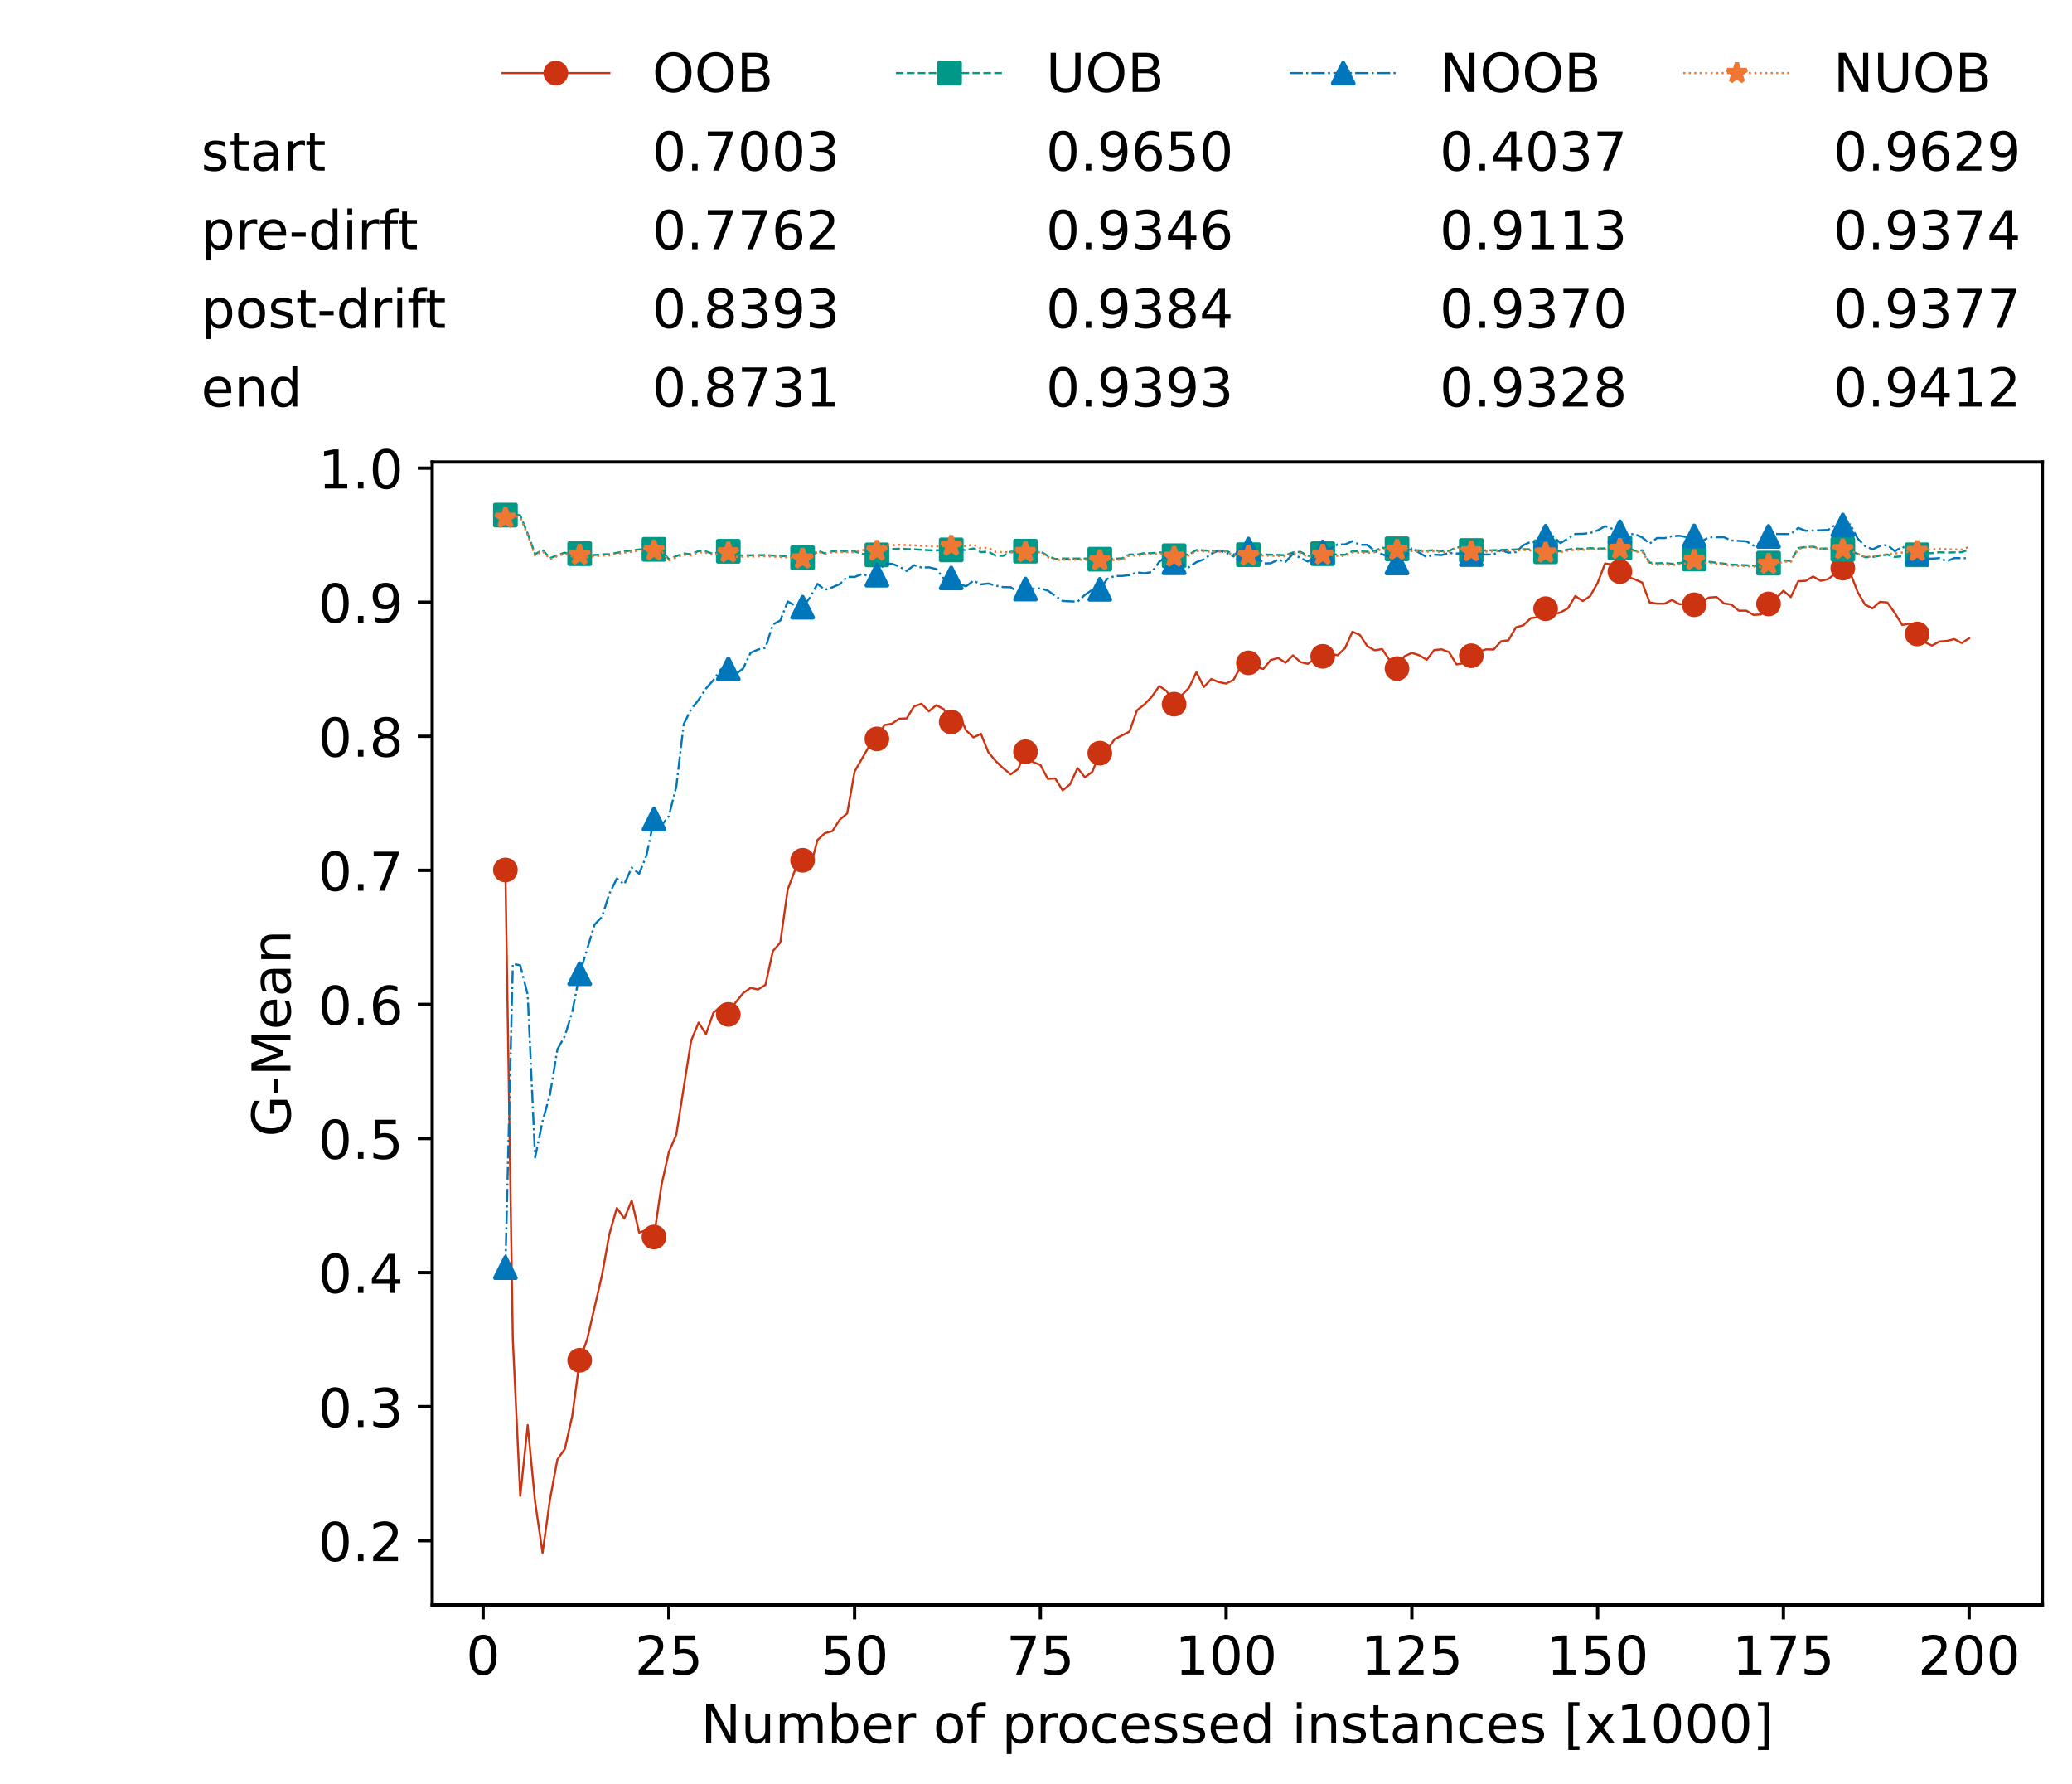 <?xml version="1.0" encoding="utf-8" standalone="no"?>
<!DOCTYPE svg PUBLIC "-//W3C//DTD SVG 1.1//EN"
  "http://www.w3.org/Graphics/SVG/1.1/DTD/svg11.dtd">
<!-- Created with matplotlib (https://matplotlib.org/) -->
<svg height="432.615pt" version="1.1" viewBox="0 0 502.65 432.615" width="502.65pt" xmlns="http://www.w3.org/2000/svg" xmlns:xlink="http://www.w3.org/1999/xlink">
 <defs>
  <style type="text/css">*{stroke-linecap:butt;stroke-linejoin:round;}</style>
 </defs>
 <g id="figure_1">
  <g id="patch_1">
   <path d="M 0 432.615 
L 502.65 432.615 
L 502.65 0 
L 0 0 
z
" style="fill:#ffffff;"/>
  </g>
  <g id="axes_1">
   <g id="patch_2">
    <path d="M 104.85 389.252 
L 495.45 389.252 
L 495.45 112.052 
L 104.85 112.052 
z
" style="fill:#ffffff;"/>
   </g>
   <g id="matplotlib.axis_1">
    <g id="xtick_1">
     <g id="line2d_1">
      <defs>
       <path d="M 0 0 
L 0 3.5 
" id="m8796a9cc1c" style="stroke:#000000;stroke-width:0.8;"/>
      </defs>
      <g>
       <use style="stroke:#000000;stroke-width:0.8;" x="117.197" xlink:href="#m8796a9cc1c" y="389.252"/>
      </g>
     </g>
     <g id="text_1">
      <!-- 0 -->
      <g transform="translate(113.061 406.13)scale(0.13 -0.13)">
       <defs>
        <path d="M 31.781 66.406 
Q 24.172 66.406 20.328 58.906 
Q 16.5 51.422 16.5 36.375 
Q 16.5 21.391 20.328 13.891 
Q 24.172 6.391 31.781 6.391 
Q 39.453 6.391 43.281 13.891 
Q 47.125 21.391 47.125 36.375 
Q 47.125 51.422 43.281 58.906 
Q 39.453 66.406 31.781 66.406 
z
M 31.781 74.219 
Q 44.047 74.219 50.516 64.516 
Q 56.984 54.828 56.984 36.375 
Q 56.984 17.969 50.516 8.266 
Q 44.047 -1.422 31.781 -1.422 
Q 19.531 -1.422 13.062 8.266 
Q 6.594 17.969 6.594 36.375 
Q 6.594 54.828 13.062 64.516 
Q 19.531 74.219 31.781 74.219 
z
" id="DejaVuSans-48"/>
       </defs>
       <use xlink:href="#DejaVuSans-48"/>
      </g>
     </g>
    </g>
    <g id="xtick_2">
     <g id="line2d_2">
      <g>
       <use style="stroke:#000000;stroke-width:0.8;" x="162.259" xlink:href="#m8796a9cc1c" y="389.252"/>
      </g>
     </g>
     <g id="text_2">
      <!-- 25 -->
      <g transform="translate(153.988 406.13)scale(0.13 -0.13)">
       <defs>
        <path d="M 19.188 8.297 
L 53.609 8.297 
L 53.609 0 
L 7.328 0 
L 7.328 8.297 
Q 12.938 14.109 22.625 23.891 
Q 32.328 33.688 34.812 36.531 
Q 39.547 41.844 41.422 45.531 
Q 43.312 49.219 43.312 52.781 
Q 43.312 58.594 39.234 62.25 
Q 35.156 65.922 28.609 65.922 
Q 23.969 65.922 18.812 64.312 
Q 13.672 62.703 7.812 59.422 
L 7.812 69.391 
Q 13.766 71.781 18.938 73 
Q 24.125 74.219 28.422 74.219 
Q 39.75 74.219 46.484 68.547 
Q 53.219 62.891 53.219 53.422 
Q 53.219 48.922 51.531 44.891 
Q 49.859 40.875 45.406 35.406 
Q 44.188 33.984 37.641 27.219 
Q 31.109 20.453 19.188 8.297 
z
" id="DejaVuSans-50"/>
        <path d="M 10.797 72.906 
L 49.516 72.906 
L 49.516 64.594 
L 19.828 64.594 
L 19.828 46.734 
Q 21.969 47.469 24.109 47.828 
Q 26.266 48.188 28.422 48.188 
Q 40.625 48.188 47.75 41.5 
Q 54.891 34.812 54.891 23.391 
Q 54.891 11.625 47.562 5.094 
Q 40.234 -1.422 26.906 -1.422 
Q 22.312 -1.422 17.547 -0.641 
Q 12.797 0.141 7.719 1.703 
L 7.719 11.625 
Q 12.109 9.234 16.797 8.062 
Q 21.484 6.891 26.703 6.891 
Q 35.156 6.891 40.078 11.328 
Q 45.016 15.766 45.016 23.391 
Q 45.016 31 40.078 35.438 
Q 35.156 39.891 26.703 39.891 
Q 22.75 39.891 18.812 39.016 
Q 14.891 38.141 10.797 36.281 
z
" id="DejaVuSans-53"/>
       </defs>
       <use xlink:href="#DejaVuSans-50"/>
       <use x="63.623" xlink:href="#DejaVuSans-53"/>
      </g>
     </g>
    </g>
    <g id="xtick_3">
     <g id="line2d_3">
      <g>
       <use style="stroke:#000000;stroke-width:0.8;" x="207.322" xlink:href="#m8796a9cc1c" y="389.252"/>
      </g>
     </g>
     <g id="text_3">
      <!-- 50 -->
      <g transform="translate(199.05 406.13)scale(0.13 -0.13)">
       <use xlink:href="#DejaVuSans-53"/>
       <use x="63.623" xlink:href="#DejaVuSans-48"/>
      </g>
     </g>
    </g>
    <g id="xtick_4">
     <g id="line2d_4">
      <g>
       <use style="stroke:#000000;stroke-width:0.8;" x="252.384" xlink:href="#m8796a9cc1c" y="389.252"/>
      </g>
     </g>
     <g id="text_4">
      <!-- 75 -->
      <g transform="translate(244.113 406.13)scale(0.13 -0.13)">
       <defs>
        <path d="M 8.203 72.906 
L 55.078 72.906 
L 55.078 68.703 
L 28.609 0 
L 18.312 0 
L 43.219 64.594 
L 8.203 64.594 
z
" id="DejaVuSans-55"/>
       </defs>
       <use xlink:href="#DejaVuSans-55"/>
       <use x="63.623" xlink:href="#DejaVuSans-53"/>
      </g>
     </g>
    </g>
    <g id="xtick_5">
     <g id="line2d_5">
      <g>
       <use style="stroke:#000000;stroke-width:0.8;" x="297.446" xlink:href="#m8796a9cc1c" y="389.252"/>
      </g>
     </g>
     <g id="text_5">
      <!-- 100 -->
      <g transform="translate(285.039 406.13)scale(0.13 -0.13)">
       <defs>
        <path d="M 12.406 8.297 
L 28.516 8.297 
L 28.516 63.922 
L 10.984 60.406 
L 10.984 69.391 
L 28.422 72.906 
L 38.281 72.906 
L 38.281 8.297 
L 54.391 8.297 
L 54.391 0 
L 12.406 0 
z
" id="DejaVuSans-49"/>
       </defs>
       <use xlink:href="#DejaVuSans-49"/>
       <use x="63.623" xlink:href="#DejaVuSans-48"/>
       <use x="127.246" xlink:href="#DejaVuSans-48"/>
      </g>
     </g>
    </g>
    <g id="xtick_6">
     <g id="line2d_6">
      <g>
       <use style="stroke:#000000;stroke-width:0.8;" x="342.509" xlink:href="#m8796a9cc1c" y="389.252"/>
      </g>
     </g>
     <g id="text_6">
      <!-- 125 -->
      <g transform="translate(330.102 406.13)scale(0.13 -0.13)">
       <use xlink:href="#DejaVuSans-49"/>
       <use x="63.623" xlink:href="#DejaVuSans-50"/>
       <use x="127.246" xlink:href="#DejaVuSans-53"/>
      </g>
     </g>
    </g>
    <g id="xtick_7">
     <g id="line2d_7">
      <g>
       <use style="stroke:#000000;stroke-width:0.8;" x="387.571" xlink:href="#m8796a9cc1c" y="389.252"/>
      </g>
     </g>
     <g id="text_7">
      <!-- 150 -->
      <g transform="translate(375.164 406.13)scale(0.13 -0.13)">
       <use xlink:href="#DejaVuSans-49"/>
       <use x="63.623" xlink:href="#DejaVuSans-53"/>
       <use x="127.246" xlink:href="#DejaVuSans-48"/>
      </g>
     </g>
    </g>
    <g id="xtick_8">
     <g id="line2d_8">
      <g>
       <use style="stroke:#000000;stroke-width:0.8;" x="432.633" xlink:href="#m8796a9cc1c" y="389.252"/>
      </g>
     </g>
     <g id="text_8">
      <!-- 175 -->
      <g transform="translate(420.226 406.13)scale(0.13 -0.13)">
       <use xlink:href="#DejaVuSans-49"/>
       <use x="63.623" xlink:href="#DejaVuSans-55"/>
       <use x="127.246" xlink:href="#DejaVuSans-53"/>
      </g>
     </g>
    </g>
    <g id="xtick_9">
     <g id="line2d_9">
      <g>
       <use style="stroke:#000000;stroke-width:0.8;" x="477.695" xlink:href="#m8796a9cc1c" y="389.252"/>
      </g>
     </g>
     <g id="text_9">
      <!-- 200 -->
      <g transform="translate(465.289 406.13)scale(0.13 -0.13)">
       <use xlink:href="#DejaVuSans-50"/>
       <use x="63.623" xlink:href="#DejaVuSans-48"/>
       <use x="127.246" xlink:href="#DejaVuSans-48"/>
      </g>
     </g>
    </g>
    <g id="text_10">
     <!-- Number of processed instances [x1000] -->
     <g transform="translate(170.025 422.711)scale(0.13 -0.13)">
      <defs>
       <path d="M 9.812 72.906 
L 23.094 72.906 
L 55.422 11.922 
L 55.422 72.906 
L 64.984 72.906 
L 64.984 0 
L 51.703 0 
L 19.391 60.984 
L 19.391 0 
L 9.812 0 
z
" id="DejaVuSans-78"/>
       <path d="M 8.5 21.578 
L 8.5 54.688 
L 17.484 54.688 
L 17.484 21.922 
Q 17.484 14.156 20.5 10.266 
Q 23.531 6.391 29.594 6.391 
Q 36.859 6.391 41.078 11.031 
Q 45.312 15.672 45.312 23.688 
L 45.312 54.688 
L 54.297 54.688 
L 54.297 0 
L 45.312 0 
L 45.312 8.406 
Q 42.047 3.422 37.719 1 
Q 33.406 -1.422 27.688 -1.422 
Q 18.266 -1.422 13.375 4.438 
Q 8.5 10.297 8.5 21.578 
z
M 31.109 56 
z
" id="DejaVuSans-117"/>
       <path d="M 52 44.188 
Q 55.375 50.25 60.062 53.125 
Q 64.75 56 71.094 56 
Q 79.641 56 84.281 50.016 
Q 88.922 44.047 88.922 33.016 
L 88.922 0 
L 79.891 0 
L 79.891 32.719 
Q 79.891 40.578 77.094 44.375 
Q 74.312 48.188 68.609 48.188 
Q 61.625 48.188 57.562 43.547 
Q 53.516 38.922 53.516 30.906 
L 53.516 0 
L 44.484 0 
L 44.484 32.719 
Q 44.484 40.625 41.703 44.406 
Q 38.922 48.188 33.109 48.188 
Q 26.219 48.188 22.156 43.531 
Q 18.109 38.875 18.109 30.906 
L 18.109 0 
L 9.078 0 
L 9.078 54.688 
L 18.109 54.688 
L 18.109 46.188 
Q 21.188 51.219 25.484 53.609 
Q 29.781 56 35.688 56 
Q 41.656 56 45.828 52.969 
Q 50 49.953 52 44.188 
z
" id="DejaVuSans-109"/>
       <path d="M 48.688 27.297 
Q 48.688 37.203 44.609 42.844 
Q 40.531 48.484 33.406 48.484 
Q 26.266 48.484 22.188 42.844 
Q 18.109 37.203 18.109 27.297 
Q 18.109 17.391 22.188 11.75 
Q 26.266 6.109 33.406 6.109 
Q 40.531 6.109 44.609 11.75 
Q 48.688 17.391 48.688 27.297 
z
M 18.109 46.391 
Q 20.953 51.266 25.266 53.625 
Q 29.594 56 35.594 56 
Q 45.562 56 51.781 48.094 
Q 58.016 40.188 58.016 27.297 
Q 58.016 14.406 51.781 6.484 
Q 45.562 -1.422 35.594 -1.422 
Q 29.594 -1.422 25.266 0.953 
Q 20.953 3.328 18.109 8.203 
L 18.109 0 
L 9.078 0 
L 9.078 75.984 
L 18.109 75.984 
z
" id="DejaVuSans-98"/>
       <path d="M 56.203 29.594 
L 56.203 25.203 
L 14.891 25.203 
Q 15.484 15.922 20.484 11.062 
Q 25.484 6.203 34.422 6.203 
Q 39.594 6.203 44.453 7.469 
Q 49.312 8.734 54.109 11.281 
L 54.109 2.781 
Q 49.266 0.734 44.188 -0.344 
Q 39.109 -1.422 33.891 -1.422 
Q 20.797 -1.422 13.156 6.188 
Q 5.516 13.812 5.516 26.812 
Q 5.516 40.234 12.766 48.109 
Q 20.016 56 32.328 56 
Q 43.359 56 49.781 48.891 
Q 56.203 41.797 56.203 29.594 
z
M 47.219 32.234 
Q 47.125 39.594 43.094 43.984 
Q 39.062 48.391 32.422 48.391 
Q 24.906 48.391 20.391 44.141 
Q 15.875 39.891 15.188 32.172 
z
" id="DejaVuSans-101"/>
       <path d="M 41.109 46.297 
Q 39.594 47.172 37.812 47.578 
Q 36.031 48 33.891 48 
Q 26.266 48 22.188 43.047 
Q 18.109 38.094 18.109 28.812 
L 18.109 0 
L 9.078 0 
L 9.078 54.688 
L 18.109 54.688 
L 18.109 46.188 
Q 20.953 51.172 25.484 53.578 
Q 30.031 56 36.531 56 
Q 37.453 56 38.578 55.875 
Q 39.703 55.766 41.062 55.516 
z
" id="DejaVuSans-114"/>
       <path id="DejaVuSans-32"/>
       <path d="M 30.609 48.391 
Q 23.391 48.391 19.188 42.75 
Q 14.984 37.109 14.984 27.297 
Q 14.984 17.484 19.156 11.844 
Q 23.344 6.203 30.609 6.203 
Q 37.797 6.203 41.984 11.859 
Q 46.188 17.531 46.188 27.297 
Q 46.188 37.016 41.984 42.703 
Q 37.797 48.391 30.609 48.391 
z
M 30.609 56 
Q 42.328 56 49.016 48.375 
Q 55.719 40.766 55.719 27.297 
Q 55.719 13.875 49.016 6.219 
Q 42.328 -1.422 30.609 -1.422 
Q 18.844 -1.422 12.172 6.219 
Q 5.516 13.875 5.516 27.297 
Q 5.516 40.766 12.172 48.375 
Q 18.844 56 30.609 56 
z
" id="DejaVuSans-111"/>
       <path d="M 37.109 75.984 
L 37.109 68.5 
L 28.516 68.5 
Q 23.688 68.5 21.797 66.547 
Q 19.922 64.594 19.922 59.516 
L 19.922 54.688 
L 34.719 54.688 
L 34.719 47.703 
L 19.922 47.703 
L 19.922 0 
L 10.891 0 
L 10.891 47.703 
L 2.297 47.703 
L 2.297 54.688 
L 10.891 54.688 
L 10.891 58.5 
Q 10.891 67.625 15.141 71.797 
Q 19.391 75.984 28.609 75.984 
z
" id="DejaVuSans-102"/>
       <path d="M 18.109 8.203 
L 18.109 -20.797 
L 9.078 -20.797 
L 9.078 54.688 
L 18.109 54.688 
L 18.109 46.391 
Q 20.953 51.266 25.266 53.625 
Q 29.594 56 35.594 56 
Q 45.562 56 51.781 48.094 
Q 58.016 40.188 58.016 27.297 
Q 58.016 14.406 51.781 6.484 
Q 45.562 -1.422 35.594 -1.422 
Q 29.594 -1.422 25.266 0.953 
Q 20.953 3.328 18.109 8.203 
z
M 48.688 27.297 
Q 48.688 37.203 44.609 42.844 
Q 40.531 48.484 33.406 48.484 
Q 26.266 48.484 22.188 42.844 
Q 18.109 37.203 18.109 27.297 
Q 18.109 17.391 22.188 11.75 
Q 26.266 6.109 33.406 6.109 
Q 40.531 6.109 44.609 11.75 
Q 48.688 17.391 48.688 27.297 
z
" id="DejaVuSans-112"/>
       <path d="M 48.781 52.594 
L 48.781 44.188 
Q 44.969 46.297 41.141 47.344 
Q 37.312 48.391 33.406 48.391 
Q 24.656 48.391 19.812 42.844 
Q 14.984 37.312 14.984 27.297 
Q 14.984 17.281 19.812 11.734 
Q 24.656 6.203 33.406 6.203 
Q 37.312 6.203 41.141 7.25 
Q 44.969 8.297 48.781 10.406 
L 48.781 2.094 
Q 45.016 0.344 40.984 -0.531 
Q 36.969 -1.422 32.422 -1.422 
Q 20.062 -1.422 12.781 6.344 
Q 5.516 14.109 5.516 27.297 
Q 5.516 40.672 12.859 48.328 
Q 20.219 56 33.016 56 
Q 37.156 56 41.109 55.141 
Q 45.062 54.297 48.781 52.594 
z
" id="DejaVuSans-99"/>
       <path d="M 44.281 53.078 
L 44.281 44.578 
Q 40.484 46.531 36.375 47.5 
Q 32.281 48.484 27.875 48.484 
Q 21.188 48.484 17.844 46.438 
Q 14.5 44.391 14.5 40.281 
Q 14.5 37.156 16.891 35.375 
Q 19.281 33.594 26.516 31.984 
L 29.594 31.297 
Q 39.156 29.25 43.188 25.516 
Q 47.219 21.781 47.219 15.094 
Q 47.219 7.469 41.188 3.016 
Q 35.156 -1.422 24.609 -1.422 
Q 20.219 -1.422 15.453 -0.562 
Q 10.688 0.297 5.422 2 
L 5.422 11.281 
Q 10.406 8.688 15.234 7.391 
Q 20.062 6.109 24.812 6.109 
Q 31.156 6.109 34.562 8.281 
Q 37.984 10.453 37.984 14.406 
Q 37.984 18.062 35.516 20.016 
Q 33.062 21.969 24.703 23.781 
L 21.578 24.516 
Q 13.234 26.266 9.516 29.906 
Q 5.812 33.547 5.812 39.891 
Q 5.812 47.609 11.281 51.797 
Q 16.75 56 26.812 56 
Q 31.781 56 36.172 55.266 
Q 40.578 54.547 44.281 53.078 
z
" id="DejaVuSans-115"/>
       <path d="M 45.406 46.391 
L 45.406 75.984 
L 54.391 75.984 
L 54.391 0 
L 45.406 0 
L 45.406 8.203 
Q 42.578 3.328 38.25 0.953 
Q 33.938 -1.422 27.875 -1.422 
Q 17.969 -1.422 11.734 6.484 
Q 5.516 14.406 5.516 27.297 
Q 5.516 40.188 11.734 48.094 
Q 17.969 56 27.875 56 
Q 33.938 56 38.25 53.625 
Q 42.578 51.266 45.406 46.391 
z
M 14.797 27.297 
Q 14.797 17.391 18.875 11.75 
Q 22.953 6.109 30.078 6.109 
Q 37.203 6.109 41.297 11.75 
Q 45.406 17.391 45.406 27.297 
Q 45.406 37.203 41.297 42.844 
Q 37.203 48.484 30.078 48.484 
Q 22.953 48.484 18.875 42.844 
Q 14.797 37.203 14.797 27.297 
z
" id="DejaVuSans-100"/>
       <path d="M 9.422 54.688 
L 18.406 54.688 
L 18.406 0 
L 9.422 0 
z
M 9.422 75.984 
L 18.406 75.984 
L 18.406 64.594 
L 9.422 64.594 
z
" id="DejaVuSans-105"/>
       <path d="M 54.891 33.016 
L 54.891 0 
L 45.906 0 
L 45.906 32.719 
Q 45.906 40.484 42.875 44.328 
Q 39.844 48.188 33.797 48.188 
Q 26.516 48.188 22.312 43.547 
Q 18.109 38.922 18.109 30.906 
L 18.109 0 
L 9.078 0 
L 9.078 54.688 
L 18.109 54.688 
L 18.109 46.188 
Q 21.344 51.125 25.703 53.562 
Q 30.078 56 35.797 56 
Q 45.219 56 50.047 50.172 
Q 54.891 44.344 54.891 33.016 
z
" id="DejaVuSans-110"/>
       <path d="M 18.312 70.219 
L 18.312 54.688 
L 36.812 54.688 
L 36.812 47.703 
L 18.312 47.703 
L 18.312 18.016 
Q 18.312 11.328 20.141 9.422 
Q 21.969 7.516 27.594 7.516 
L 36.812 7.516 
L 36.812 0 
L 27.594 0 
Q 17.188 0 13.234 3.875 
Q 9.281 7.766 9.281 18.016 
L 9.281 47.703 
L 2.688 47.703 
L 2.688 54.688 
L 9.281 54.688 
L 9.281 70.219 
z
" id="DejaVuSans-116"/>
       <path d="M 34.281 27.484 
Q 23.391 27.484 19.188 25 
Q 14.984 22.516 14.984 16.5 
Q 14.984 11.719 18.141 8.906 
Q 21.297 6.109 26.703 6.109 
Q 34.188 6.109 38.703 11.406 
Q 43.219 16.703 43.219 25.484 
L 43.219 27.484 
z
M 52.203 31.203 
L 52.203 0 
L 43.219 0 
L 43.219 8.297 
Q 40.141 3.328 35.547 0.953 
Q 30.953 -1.422 24.312 -1.422 
Q 15.922 -1.422 10.953 3.297 
Q 6 8.016 6 15.922 
Q 6 25.141 12.172 29.828 
Q 18.359 34.516 30.609 34.516 
L 43.219 34.516 
L 43.219 35.406 
Q 43.219 41.609 39.141 45 
Q 35.062 48.391 27.688 48.391 
Q 23 48.391 18.547 47.266 
Q 14.109 46.141 10.016 43.891 
L 10.016 52.203 
Q 14.938 54.109 19.578 55.047 
Q 24.219 56 28.609 56 
Q 40.484 56 46.344 49.844 
Q 52.203 43.703 52.203 31.203 
z
" id="DejaVuSans-97"/>
       <path d="M 8.594 75.984 
L 29.297 75.984 
L 29.297 69 
L 17.578 69 
L 17.578 -6.203 
L 29.297 -6.203 
L 29.297 -13.188 
L 8.594 -13.188 
z
" id="DejaVuSans-91"/>
       <path d="M 54.891 54.688 
L 35.109 28.078 
L 55.906 0 
L 45.312 0 
L 29.391 21.484 
L 13.484 0 
L 2.875 0 
L 24.125 28.609 
L 4.688 54.688 
L 15.281 54.688 
L 29.781 35.203 
L 44.281 54.688 
z
" id="DejaVuSans-120"/>
       <path d="M 30.422 75.984 
L 30.422 -13.188 
L 9.719 -13.188 
L 9.719 -6.203 
L 21.391 -6.203 
L 21.391 69 
L 9.719 69 
L 9.719 75.984 
z
" id="DejaVuSans-93"/>
      </defs>
      <use xlink:href="#DejaVuSans-78"/>
      <use x="74.805" xlink:href="#DejaVuSans-117"/>
      <use x="138.184" xlink:href="#DejaVuSans-109"/>
      <use x="235.596" xlink:href="#DejaVuSans-98"/>
      <use x="299.072" xlink:href="#DejaVuSans-101"/>
      <use x="360.596" xlink:href="#DejaVuSans-114"/>
      <use x="401.709" xlink:href="#DejaVuSans-32"/>
      <use x="433.496" xlink:href="#DejaVuSans-111"/>
      <use x="494.678" xlink:href="#DejaVuSans-102"/>
      <use x="529.883" xlink:href="#DejaVuSans-32"/>
      <use x="561.67" xlink:href="#DejaVuSans-112"/>
      <use x="625.146" xlink:href="#DejaVuSans-114"/>
      <use x="664.01" xlink:href="#DejaVuSans-111"/>
      <use x="725.191" xlink:href="#DejaVuSans-99"/>
      <use x="780.172" xlink:href="#DejaVuSans-101"/>
      <use x="841.695" xlink:href="#DejaVuSans-115"/>
      <use x="893.795" xlink:href="#DejaVuSans-115"/>
      <use x="945.895" xlink:href="#DejaVuSans-101"/>
      <use x="1007.418" xlink:href="#DejaVuSans-100"/>
      <use x="1070.895" xlink:href="#DejaVuSans-32"/>
      <use x="1102.682" xlink:href="#DejaVuSans-105"/>
      <use x="1130.465" xlink:href="#DejaVuSans-110"/>
      <use x="1193.844" xlink:href="#DejaVuSans-115"/>
      <use x="1245.943" xlink:href="#DejaVuSans-116"/>
      <use x="1285.152" xlink:href="#DejaVuSans-97"/>
      <use x="1346.432" xlink:href="#DejaVuSans-110"/>
      <use x="1409.811" xlink:href="#DejaVuSans-99"/>
      <use x="1464.791" xlink:href="#DejaVuSans-101"/>
      <use x="1526.314" xlink:href="#DejaVuSans-115"/>
      <use x="1578.414" xlink:href="#DejaVuSans-32"/>
      <use x="1610.201" xlink:href="#DejaVuSans-91"/>
      <use x="1649.215" xlink:href="#DejaVuSans-120"/>
      <use x="1708.395" xlink:href="#DejaVuSans-49"/>
      <use x="1772.018" xlink:href="#DejaVuSans-48"/>
      <use x="1835.641" xlink:href="#DejaVuSans-48"/>
      <use x="1899.264" xlink:href="#DejaVuSans-48"/>
      <use x="1962.887" xlink:href="#DejaVuSans-93"/>
     </g>
    </g>
   </g>
   <g id="matplotlib.axis_2">
    <g id="ytick_1">
     <g id="line2d_10">
      <defs>
       <path d="M 0 0 
L -3.5 0 
" id="m513b603711" style="stroke:#000000;stroke-width:0.8;"/>
      </defs>
      <g>
       <use style="stroke:#000000;stroke-width:0.8;" x="104.85" xlink:href="#m513b603711" y="373.671"/>
      </g>
     </g>
     <g id="text_11">
      <!-- 0.2 -->
      <g transform="translate(77.176 378.61)scale(0.13 -0.13)">
       <defs>
        <path d="M 10.688 12.406 
L 21 12.406 
L 21 0 
L 10.688 0 
z
" id="DejaVuSans-46"/>
       </defs>
       <use xlink:href="#DejaVuSans-48"/>
       <use x="63.623" xlink:href="#DejaVuSans-46"/>
       <use x="95.41" xlink:href="#DejaVuSans-50"/>
      </g>
     </g>
    </g>
    <g id="ytick_2">
     <g id="line2d_11">
      <g>
       <use style="stroke:#000000;stroke-width:0.8;" x="104.85" xlink:href="#m513b603711" y="341.155"/>
      </g>
     </g>
     <g id="text_12">
      <!-- 0.3 -->
      <g transform="translate(77.176 346.094)scale(0.13 -0.13)">
       <defs>
        <path d="M 40.578 39.312 
Q 47.656 37.797 51.625 33 
Q 55.609 28.219 55.609 21.188 
Q 55.609 10.406 48.188 4.484 
Q 40.766 -1.422 27.094 -1.422 
Q 22.516 -1.422 17.656 -0.516 
Q 12.797 0.391 7.625 2.203 
L 7.625 11.719 
Q 11.719 9.328 16.594 8.109 
Q 21.484 6.891 26.812 6.891 
Q 36.078 6.891 40.938 10.547 
Q 45.797 14.203 45.797 21.188 
Q 45.797 27.641 41.281 31.266 
Q 36.766 34.906 28.719 34.906 
L 20.219 34.906 
L 20.219 43.016 
L 29.109 43.016 
Q 36.375 43.016 40.234 45.922 
Q 44.094 48.828 44.094 54.297 
Q 44.094 59.906 40.109 62.906 
Q 36.141 65.922 28.719 65.922 
Q 24.656 65.922 20.016 65.031 
Q 15.375 64.156 9.812 62.312 
L 9.812 71.094 
Q 15.438 72.656 20.344 73.438 
Q 25.25 74.219 29.594 74.219 
Q 40.828 74.219 47.359 69.109 
Q 53.906 64.016 53.906 55.328 
Q 53.906 49.266 50.438 45.094 
Q 46.969 40.922 40.578 39.312 
z
" id="DejaVuSans-51"/>
       </defs>
       <use xlink:href="#DejaVuSans-48"/>
       <use x="63.623" xlink:href="#DejaVuSans-46"/>
       <use x="95.41" xlink:href="#DejaVuSans-51"/>
      </g>
     </g>
    </g>
    <g id="ytick_3">
     <g id="line2d_12">
      <g>
       <use style="stroke:#000000;stroke-width:0.8;" x="104.85" xlink:href="#m513b603711" y="308.638"/>
      </g>
     </g>
     <g id="text_13">
      <!-- 0.4 -->
      <g transform="translate(77.176 313.577)scale(0.13 -0.13)">
       <defs>
        <path d="M 37.797 64.312 
L 12.891 25.391 
L 37.797 25.391 
z
M 35.203 72.906 
L 47.609 72.906 
L 47.609 25.391 
L 58.016 25.391 
L 58.016 17.188 
L 47.609 17.188 
L 47.609 0 
L 37.797 0 
L 37.797 17.188 
L 4.891 17.188 
L 4.891 26.703 
z
" id="DejaVuSans-52"/>
       </defs>
       <use xlink:href="#DejaVuSans-48"/>
       <use x="63.623" xlink:href="#DejaVuSans-46"/>
       <use x="95.41" xlink:href="#DejaVuSans-52"/>
      </g>
     </g>
    </g>
    <g id="ytick_4">
     <g id="line2d_13">
      <g>
       <use style="stroke:#000000;stroke-width:0.8;" x="104.85" xlink:href="#m513b603711" y="276.122"/>
      </g>
     </g>
     <g id="text_14">
      <!-- 0.5 -->
      <g transform="translate(77.176 281.061)scale(0.13 -0.13)">
       <use xlink:href="#DejaVuSans-48"/>
       <use x="63.623" xlink:href="#DejaVuSans-46"/>
       <use x="95.41" xlink:href="#DejaVuSans-53"/>
      </g>
     </g>
    </g>
    <g id="ytick_5">
     <g id="line2d_14">
      <g>
       <use style="stroke:#000000;stroke-width:0.8;" x="104.85" xlink:href="#m513b603711" y="243.606"/>
      </g>
     </g>
     <g id="text_15">
      <!-- 0.6 -->
      <g transform="translate(77.176 248.545)scale(0.13 -0.13)">
       <defs>
        <path d="M 33.016 40.375 
Q 26.375 40.375 22.484 35.828 
Q 18.609 31.297 18.609 23.391 
Q 18.609 15.531 22.484 10.953 
Q 26.375 6.391 33.016 6.391 
Q 39.656 6.391 43.531 10.953 
Q 47.406 15.531 47.406 23.391 
Q 47.406 31.297 43.531 35.828 
Q 39.656 40.375 33.016 40.375 
z
M 52.594 71.297 
L 52.594 62.312 
Q 48.875 64.062 45.094 64.984 
Q 41.312 65.922 37.594 65.922 
Q 27.828 65.922 22.672 59.328 
Q 17.531 52.734 16.797 39.406 
Q 19.672 43.656 24.016 45.922 
Q 28.375 48.188 33.594 48.188 
Q 44.578 48.188 50.953 41.516 
Q 57.328 34.859 57.328 23.391 
Q 57.328 12.156 50.688 5.359 
Q 44.047 -1.422 33.016 -1.422 
Q 20.359 -1.422 13.672 8.266 
Q 6.984 17.969 6.984 36.375 
Q 6.984 53.656 15.188 63.938 
Q 23.391 74.219 37.203 74.219 
Q 40.922 74.219 44.703 73.484 
Q 48.484 72.75 52.594 71.297 
z
" id="DejaVuSans-54"/>
       </defs>
       <use xlink:href="#DejaVuSans-48"/>
       <use x="63.623" xlink:href="#DejaVuSans-46"/>
       <use x="95.41" xlink:href="#DejaVuSans-54"/>
      </g>
     </g>
    </g>
    <g id="ytick_6">
     <g id="line2d_15">
      <g>
       <use style="stroke:#000000;stroke-width:0.8;" x="104.85" xlink:href="#m513b603711" y="211.089"/>
      </g>
     </g>
     <g id="text_16">
      <!-- 0.7 -->
      <g transform="translate(77.176 216.028)scale(0.13 -0.13)">
       <use xlink:href="#DejaVuSans-48"/>
       <use x="63.623" xlink:href="#DejaVuSans-46"/>
       <use x="95.41" xlink:href="#DejaVuSans-55"/>
      </g>
     </g>
    </g>
    <g id="ytick_7">
     <g id="line2d_16">
      <g>
       <use style="stroke:#000000;stroke-width:0.8;" x="104.85" xlink:href="#m513b603711" y="178.573"/>
      </g>
     </g>
     <g id="text_17">
      <!-- 0.8 -->
      <g transform="translate(77.176 183.512)scale(0.13 -0.13)">
       <defs>
        <path d="M 31.781 34.625 
Q 24.75 34.625 20.719 30.859 
Q 16.703 27.094 16.703 20.516 
Q 16.703 13.922 20.719 10.156 
Q 24.75 6.391 31.781 6.391 
Q 38.812 6.391 42.859 10.172 
Q 46.922 13.969 46.922 20.516 
Q 46.922 27.094 42.891 30.859 
Q 38.875 34.625 31.781 34.625 
z
M 21.922 38.812 
Q 15.578 40.375 12.031 44.719 
Q 8.5 49.078 8.5 55.328 
Q 8.5 64.062 14.719 69.141 
Q 20.953 74.219 31.781 74.219 
Q 42.672 74.219 48.875 69.141 
Q 55.078 64.062 55.078 55.328 
Q 55.078 49.078 51.531 44.719 
Q 48 40.375 41.703 38.812 
Q 48.828 37.156 52.797 32.312 
Q 56.781 27.484 56.781 20.516 
Q 56.781 9.906 50.312 4.234 
Q 43.844 -1.422 31.781 -1.422 
Q 19.734 -1.422 13.25 4.234 
Q 6.781 9.906 6.781 20.516 
Q 6.781 27.484 10.781 32.312 
Q 14.797 37.156 21.922 38.812 
z
M 18.312 54.391 
Q 18.312 48.734 21.844 45.562 
Q 25.391 42.391 31.781 42.391 
Q 38.141 42.391 41.719 45.562 
Q 45.312 48.734 45.312 54.391 
Q 45.312 60.062 41.719 63.234 
Q 38.141 66.406 31.781 66.406 
Q 25.391 66.406 21.844 63.234 
Q 18.312 60.062 18.312 54.391 
z
" id="DejaVuSans-56"/>
       </defs>
       <use xlink:href="#DejaVuSans-48"/>
       <use x="63.623" xlink:href="#DejaVuSans-46"/>
       <use x="95.41" xlink:href="#DejaVuSans-56"/>
      </g>
     </g>
    </g>
    <g id="ytick_8">
     <g id="line2d_17">
      <g>
       <use style="stroke:#000000;stroke-width:0.8;" x="104.85" xlink:href="#m513b603711" y="146.057"/>
      </g>
     </g>
     <g id="text_18">
      <!-- 0.9 -->
      <g transform="translate(77.176 150.996)scale(0.13 -0.13)">
       <defs>
        <path d="M 10.984 1.516 
L 10.984 10.5 
Q 14.703 8.734 18.5 7.812 
Q 22.312 6.891 25.984 6.891 
Q 35.75 6.891 40.891 13.453 
Q 46.047 20.016 46.781 33.406 
Q 43.953 29.203 39.594 26.953 
Q 35.25 24.703 29.984 24.703 
Q 19.047 24.703 12.672 31.312 
Q 6.297 37.938 6.297 49.422 
Q 6.297 60.641 12.938 67.422 
Q 19.578 74.219 30.609 74.219 
Q 43.266 74.219 49.922 64.516 
Q 56.594 54.828 56.594 36.375 
Q 56.594 19.141 48.406 8.859 
Q 40.234 -1.422 26.422 -1.422 
Q 22.703 -1.422 18.891 -0.688 
Q 15.094 0.047 10.984 1.516 
z
M 30.609 32.422 
Q 37.25 32.422 41.125 36.953 
Q 45.016 41.5 45.016 49.422 
Q 45.016 57.281 41.125 61.844 
Q 37.25 66.406 30.609 66.406 
Q 23.969 66.406 20.094 61.844 
Q 16.219 57.281 16.219 49.422 
Q 16.219 41.5 20.094 36.953 
Q 23.969 32.422 30.609 32.422 
z
" id="DejaVuSans-57"/>
       </defs>
       <use xlink:href="#DejaVuSans-48"/>
       <use x="63.623" xlink:href="#DejaVuSans-46"/>
       <use x="95.41" xlink:href="#DejaVuSans-57"/>
      </g>
     </g>
    </g>
    <g id="ytick_9">
     <g id="line2d_18">
      <g>
       <use style="stroke:#000000;stroke-width:0.8;" x="104.85" xlink:href="#m513b603711" y="113.54"/>
      </g>
     </g>
     <g id="text_19">
      <!-- 1.0 -->
      <g transform="translate(77.176 118.479)scale(0.13 -0.13)">
       <use xlink:href="#DejaVuSans-49"/>
       <use x="63.623" xlink:href="#DejaVuSans-46"/>
       <use x="95.41" xlink:href="#DejaVuSans-48"/>
      </g>
     </g>
    </g>
    <g id="text_20">
     <!-- G-Mean -->
     <g transform="translate(70.472 275.744)rotate(-90)scale(0.13 -0.13)">
      <defs>
       <path d="M 59.516 10.406 
L 59.516 29.984 
L 43.406 29.984 
L 43.406 38.094 
L 69.281 38.094 
L 69.281 6.781 
Q 63.578 2.734 56.688 0.656 
Q 49.812 -1.422 42 -1.422 
Q 24.906 -1.422 15.25 8.562 
Q 5.609 18.562 5.609 36.375 
Q 5.609 54.25 15.25 64.234 
Q 24.906 74.219 42 74.219 
Q 49.125 74.219 55.547 72.453 
Q 61.969 70.703 67.391 67.281 
L 67.391 56.781 
Q 61.922 61.422 55.766 63.766 
Q 49.609 66.109 42.828 66.109 
Q 29.438 66.109 22.719 58.641 
Q 16.016 51.172 16.016 36.375 
Q 16.016 21.625 22.719 14.156 
Q 29.438 6.688 42.828 6.688 
Q 48.047 6.688 52.141 7.594 
Q 56.25 8.5 59.516 10.406 
z
" id="DejaVuSans-71"/>
       <path d="M 4.891 31.391 
L 31.203 31.391 
L 31.203 23.391 
L 4.891 23.391 
z
" id="DejaVuSans-45"/>
       <path d="M 9.812 72.906 
L 24.516 72.906 
L 43.109 23.297 
L 61.812 72.906 
L 76.516 72.906 
L 76.516 0 
L 66.891 0 
L 66.891 64.016 
L 48.094 14.016 
L 38.188 14.016 
L 19.391 64.016 
L 19.391 0 
L 9.812 0 
z
" id="DejaVuSans-77"/>
      </defs>
      <use xlink:href="#DejaVuSans-71"/>
      <use x="77.49" xlink:href="#DejaVuSans-45"/>
      <use x="113.574" xlink:href="#DejaVuSans-77"/>
      <use x="199.854" xlink:href="#DejaVuSans-101"/>
      <use x="261.377" xlink:href="#DejaVuSans-97"/>
      <use x="322.656" xlink:href="#DejaVuSans-110"/>
     </g>
    </g>
   </g>
   <g id="line2d_19"/>
   <g id="line2d_20"/>
   <g id="line2d_21"/>
   <g id="line2d_22"/>
   <g id="line2d_23"/>
   <g id="line2d_24">
    <path clip-path="url(#pf31e91d9ee)" d="M 122.605 211 
L 124.407 324.852 
L 126.21 362.802 
L 128.012 345.626 
L 129.815 364.241 
L 131.617 376.652 
L 133.419 363.674 
L 135.222 353.95 
L 137.024 351.404 
L 138.827 343.385 
L 140.629 329.908 
L 142.432 324.881 
L 146.037 309.264 
L 147.839 299.263 
L 149.642 292.976 
L 151.444 295.534 
L 153.247 291.171 
L 155.049 298.936 
L 156.852 298.307 
L 158.654 300.02 
L 160.457 287.497 
L 162.259 279.4 
L 164.062 275.198 
L 167.667 252.393 
L 169.469 248.018 
L 171.272 250.806 
L 173.074 245.612 
L 174.877 244.075 
L 176.679 246.023 
L 178.482 243.076 
L 180.284 240.868 
L 182.087 239.581 
L 183.889 239.988 
L 185.692 238.857 
L 187.494 230.661 
L 189.297 228.592 
L 191.099 215.676 
L 192.902 210.95 
L 194.704 208.652 
L 196.507 210.64 
L 198.309 203.744 
L 200.112 202.064 
L 201.914 201.581 
L 203.717 198.806 
L 205.519 197.273 
L 207.322 187.11 
L 210.927 180.843 
L 212.729 179.206 
L 214.532 175.852 
L 216.334 175.535 
L 218.137 174.31 
L 219.939 174.239 
L 221.742 171.303 
L 223.544 170.689 
L 225.347 172.51 
L 227.149 171.017 
L 228.952 171.991 
L 230.754 175.093 
L 232.557 173.118 
L 234.359 177.143 
L 236.162 178.847 
L 237.964 177.983 
L 239.767 182.462 
L 241.569 184.6 
L 243.372 186.325 
L 245.174 187.798 
L 246.976 186.539 
L 248.779 182.32 
L 250.581 184.812 
L 252.384 185.512 
L 254.186 188.897 
L 255.989 188.809 
L 257.791 191.69 
L 259.594 190.213 
L 261.396 186.294 
L 263.199 188.513 
L 265.001 187.178 
L 266.804 182.671 
L 268.606 181.833 
L 270.409 179.28 
L 274.014 177.427 
L 275.816 172.282 
L 277.619 170.841 
L 279.421 168.966 
L 281.224 166.395 
L 283.026 167.598 
L 284.829 170.78 
L 286.631 168.659 
L 288.434 166.83 
L 290.236 163.041 
L 292.039 166.634 
L 293.841 164.688 
L 295.644 165.434 
L 297.446 165.786 
L 299.249 164.878 
L 301.051 161.529 
L 302.854 160.763 
L 304.656 161.795 
L 306.459 162.243 
L 308.261 160.085 
L 310.064 159.581 
L 311.866 160.731 
L 313.669 158.94 
L 315.471 160.573 
L 317.274 161.003 
L 319.076 159.637 
L 320.879 159.186 
L 322.681 158.528 
L 324.484 158.922 
L 326.286 157.207 
L 328.089 153.218 
L 329.891 153.995 
L 331.694 156.722 
L 333.496 157.725 
L 335.299 157.423 
L 337.101 160.106 
L 338.904 162.157 
L 340.706 159.169 
L 342.509 158.347 
L 344.311 158.927 
L 346.114 160.014 
L 347.916 157.665 
L 349.719 157.488 
L 351.521 158.162 
L 353.324 161.137 
L 355.126 160.857 
L 356.928 159.04 
L 358.731 158.057 
L 360.533 157.487 
L 362.336 157.53 
L 364.138 155.539 
L 365.941 155.28 
L 367.743 152.154 
L 369.546 151.655 
L 371.348 149.923 
L 373.151 149.675 
L 374.953 147.631 
L 376.756 149.019 
L 378.558 148.549 
L 380.361 147.535 
L 382.163 144.547 
L 383.966 145.776 
L 385.768 144.547 
L 387.571 141.369 
L 389.373 136.67 
L 391.176 136.926 
L 392.978 138.634 
L 394.781 139.874 
L 396.583 140.511 
L 398.386 141.298 
L 400.188 146.116 
L 401.991 146.397 
L 403.793 146.404 
L 405.596 145.525 
L 407.398 146.532 
L 411.003 146.676 
L 412.806 145.901 
L 414.608 144.925 
L 416.411 144.793 
L 418.213 146.33 
L 420.016 146.642 
L 421.818 148.116 
L 423.621 148.108 
L 425.423 149.152 
L 427.226 149.006 
L 429.028 146.476 
L 430.831 145.187 
L 432.633 143.274 
L 434.436 144.818 
L 436.238 140.961 
L 438.041 140.865 
L 439.843 139.826 
L 441.646 140.856 
L 443.448 140.464 
L 447.053 137.782 
L 448.856 138.92 
L 450.658 143.604 
L 452.461 146.661 
L 454.263 147.536 
L 456.066 145.962 
L 457.868 146.131 
L 459.671 148.703 
L 461.473 151.575 
L 463.276 151.232 
L 465.078 153.755 
L 466.881 155.747 
L 468.683 156.568 
L 470.485 155.584 
L 472.288 155.445 
L 474.09 155.001 
L 475.893 155.96 
L 477.695 154.803 
L 477.695 154.803 
" style="fill:none;stroke:#cc3311;stroke-linecap:square;stroke-width:0.5;"/>
    <defs>
     <path d="M 0 2.5 
C 0.663 2.5 1.299 2.237 1.768 1.768 
C 2.237 1.299 2.5 0.663 2.5 0 
C 2.5 -0.663 2.237 -1.299 1.768 -1.768 
C 1.299 -2.237 0.663 -2.5 0 -2.5 
C -0.663 -2.5 -1.299 -2.237 -1.768 -1.768 
C -2.237 -1.299 -2.5 -0.663 -2.5 0 
C -2.5 0.663 -2.237 1.299 -1.768 1.768 
C -1.299 2.237 -0.663 2.5 0 2.5 
z
" id="mc1e2055298" style="stroke:#cc3311;"/>
    </defs>
    <g clip-path="url(#pf31e91d9ee)">
     <use style="fill:#cc3311;stroke:#cc3311;" x="122.605" xlink:href="#mc1e2055298" y="211"/>
     <use style="fill:#cc3311;stroke:#cc3311;" x="140.629" xlink:href="#mc1e2055298" y="329.908"/>
     <use style="fill:#cc3311;stroke:#cc3311;" x="158.654" xlink:href="#mc1e2055298" y="300.02"/>
     <use style="fill:#cc3311;stroke:#cc3311;" x="176.679" xlink:href="#mc1e2055298" y="246.023"/>
     <use style="fill:#cc3311;stroke:#cc3311;" x="194.704" xlink:href="#mc1e2055298" y="208.652"/>
     <use style="fill:#cc3311;stroke:#cc3311;" x="212.729" xlink:href="#mc1e2055298" y="179.206"/>
     <use style="fill:#cc3311;stroke:#cc3311;" x="230.754" xlink:href="#mc1e2055298" y="175.093"/>
     <use style="fill:#cc3311;stroke:#cc3311;" x="248.779" xlink:href="#mc1e2055298" y="182.32"/>
     <use style="fill:#cc3311;stroke:#cc3311;" x="266.804" xlink:href="#mc1e2055298" y="182.671"/>
     <use style="fill:#cc3311;stroke:#cc3311;" x="284.829" xlink:href="#mc1e2055298" y="170.78"/>
     <use style="fill:#cc3311;stroke:#cc3311;" x="302.854" xlink:href="#mc1e2055298" y="160.763"/>
     <use style="fill:#cc3311;stroke:#cc3311;" x="320.879" xlink:href="#mc1e2055298" y="159.186"/>
     <use style="fill:#cc3311;stroke:#cc3311;" x="338.904" xlink:href="#mc1e2055298" y="162.157"/>
     <use style="fill:#cc3311;stroke:#cc3311;" x="356.928" xlink:href="#mc1e2055298" y="159.04"/>
     <use style="fill:#cc3311;stroke:#cc3311;" x="374.953" xlink:href="#mc1e2055298" y="147.631"/>
     <use style="fill:#cc3311;stroke:#cc3311;" x="392.978" xlink:href="#mc1e2055298" y="138.634"/>
     <use style="fill:#cc3311;stroke:#cc3311;" x="411.003" xlink:href="#mc1e2055298" y="146.676"/>
     <use style="fill:#cc3311;stroke:#cc3311;" x="429.028" xlink:href="#mc1e2055298" y="146.476"/>
     <use style="fill:#cc3311;stroke:#cc3311;" x="447.053" xlink:href="#mc1e2055298" y="137.782"/>
     <use style="fill:#cc3311;stroke:#cc3311;" x="465.078" xlink:href="#mc1e2055298" y="153.755"/>
    </g>
   </g>
   <g id="line2d_25"/>
   <g id="line2d_26"/>
   <g id="line2d_27"/>
   <g id="line2d_28"/>
   <g id="line2d_29">
    <path clip-path="url(#pf31e91d9ee)" d="M 122.605 124.93 
L 124.407 124.652 
L 126.21 125 
L 128.012 129.407 
L 129.815 134.432 
L 131.617 133.379 
L 133.419 135.377 
L 135.222 134.644 
L 137.024 134.037 
L 138.827 134.71 
L 140.629 134.282 
L 142.432 134.909 
L 144.234 134.617 
L 146.037 134.442 
L 147.839 134.431 
L 151.444 133.733 
L 155.049 133.274 
L 156.852 133.147 
L 160.457 133.385 
L 162.259 135.654 
L 164.062 134.886 
L 165.864 134.263 
L 167.667 134.429 
L 169.469 133.649 
L 171.272 133.755 
L 173.074 134.364 
L 174.877 133.732 
L 176.679 133.704 
L 178.482 134.745 
L 185.692 134.633 
L 191.099 134.922 
L 196.507 135.465 
L 198.309 133.534 
L 200.112 134.232 
L 201.914 133.711 
L 207.322 133.723 
L 209.124 134.333 
L 212.729 134.575 
L 214.532 133.044 
L 216.334 133.19 
L 218.137 133.089 
L 221.742 133.236 
L 225.347 133.45 
L 227.149 133.468 
L 230.754 133.371 
L 234.359 133.405 
L 236.162 133.022 
L 237.964 133.914 
L 239.767 133.794 
L 241.569 134.786 
L 243.372 134.815 
L 245.174 133.811 
L 248.779 133.683 
L 250.581 133.761 
L 252.384 133.724 
L 254.186 134.836 
L 255.989 135.595 
L 257.791 135.472 
L 265.001 135.469 
L 266.804 135.629 
L 270.409 135.515 
L 272.211 135.419 
L 274.014 134.483 
L 275.816 134.512 
L 277.619 134.154 
L 279.421 134.171 
L 281.224 133.985 
L 283.026 134.137 
L 284.829 134.787 
L 288.434 134.48 
L 290.236 133.409 
L 293.841 133.586 
L 297.446 133.566 
L 299.249 134.454 
L 301.051 134.41 
L 302.854 134.529 
L 304.656 134.454 
L 308.261 134.542 
L 311.866 134.663 
L 313.669 133.986 
L 315.471 133.844 
L 317.274 134.799 
L 319.076 134.769 
L 320.879 134.284 
L 322.681 134.334 
L 324.484 134.527 
L 326.286 134.562 
L 328.089 133.7 
L 331.694 133.799 
L 333.496 133.641 
L 335.299 132.792 
L 337.101 133.333 
L 338.904 133.104 
L 342.509 133.361 
L 344.311 133.524 
L 346.114 133.55 
L 347.916 133.438 
L 349.719 133.682 
L 351.521 133.625 
L 353.324 132.76 
L 355.126 132.781 
L 356.928 133.51 
L 358.731 133.586 
L 369.546 133.2 
L 371.348 133.251 
L 373.151 132.931 
L 374.953 133.821 
L 378.558 133.693 
L 380.361 133.295 
L 382.163 133.061 
L 383.966 133.13 
L 385.768 132.956 
L 387.571 133.065 
L 391.176 132.931 
L 394.781 132.775 
L 396.583 133.581 
L 398.386 133.488 
L 400.188 136.443 
L 401.991 136.633 
L 403.793 136.547 
L 405.596 136.743 
L 409.201 136.356 
L 411.003 135.568 
L 412.806 136.284 
L 414.608 136.252 
L 420.016 136.943 
L 427.226 137.259 
L 429.028 136.574 
L 430.831 136.769 
L 432.633 135.917 
L 434.436 136.031 
L 436.238 132.94 
L 438.041 132.649 
L 439.843 132.606 
L 441.646 133.073 
L 443.448 133.014 
L 445.251 132.808 
L 448.856 133.567 
L 452.461 135.138 
L 454.263 135.069 
L 457.868 134.503 
L 459.671 135.086 
L 465.078 134.556 
L 466.881 134.248 
L 468.683 134.152 
L 470.485 133.936 
L 472.288 134.025 
L 475.893 133.917 
L 477.695 133.269 
L 477.695 133.269 
" style="fill:none;stroke:#009988;stroke-dasharray:1.85,0.8;stroke-dashoffset:0;stroke-width:0.5;"/>
    <defs>
     <path d="M -2.5 2.5 
L 2.5 2.5 
L 2.5 -2.5 
L -2.5 -2.5 
z
" id="m1d1a69a2b4" style="stroke:#009988;stroke-linejoin:miter;"/>
    </defs>
    <g clip-path="url(#pf31e91d9ee)">
     <use style="fill:#009988;stroke:#009988;stroke-linejoin:miter;" x="122.605" xlink:href="#m1d1a69a2b4" y="124.93"/>
     <use style="fill:#009988;stroke:#009988;stroke-linejoin:miter;" x="140.629" xlink:href="#m1d1a69a2b4" y="134.282"/>
     <use style="fill:#009988;stroke:#009988;stroke-linejoin:miter;" x="158.654" xlink:href="#m1d1a69a2b4" y="133.234"/>
     <use style="fill:#009988;stroke:#009988;stroke-linejoin:miter;" x="176.679" xlink:href="#m1d1a69a2b4" y="133.704"/>
     <use style="fill:#009988;stroke:#009988;stroke-linejoin:miter;" x="194.704" xlink:href="#m1d1a69a2b4" y="135.283"/>
     <use style="fill:#009988;stroke:#009988;stroke-linejoin:miter;" x="212.729" xlink:href="#m1d1a69a2b4" y="134.575"/>
     <use style="fill:#009988;stroke:#009988;stroke-linejoin:miter;" x="230.754" xlink:href="#m1d1a69a2b4" y="133.371"/>
     <use style="fill:#009988;stroke:#009988;stroke-linejoin:miter;" x="248.779" xlink:href="#m1d1a69a2b4" y="133.683"/>
     <use style="fill:#009988;stroke:#009988;stroke-linejoin:miter;" x="266.804" xlink:href="#m1d1a69a2b4" y="135.629"/>
     <use style="fill:#009988;stroke:#009988;stroke-linejoin:miter;" x="284.829" xlink:href="#m1d1a69a2b4" y="134.787"/>
     <use style="fill:#009988;stroke:#009988;stroke-linejoin:miter;" x="302.854" xlink:href="#m1d1a69a2b4" y="134.529"/>
     <use style="fill:#009988;stroke:#009988;stroke-linejoin:miter;" x="320.879" xlink:href="#m1d1a69a2b4" y="134.284"/>
     <use style="fill:#009988;stroke:#009988;stroke-linejoin:miter;" x="338.904" xlink:href="#m1d1a69a2b4" y="133.104"/>
     <use style="fill:#009988;stroke:#009988;stroke-linejoin:miter;" x="356.928" xlink:href="#m1d1a69a2b4" y="133.51"/>
     <use style="fill:#009988;stroke:#009988;stroke-linejoin:miter;" x="374.953" xlink:href="#m1d1a69a2b4" y="133.821"/>
     <use style="fill:#009988;stroke:#009988;stroke-linejoin:miter;" x="392.978" xlink:href="#m1d1a69a2b4" y="132.889"/>
     <use style="fill:#009988;stroke:#009988;stroke-linejoin:miter;" x="411.003" xlink:href="#m1d1a69a2b4" y="135.568"/>
     <use style="fill:#009988;stroke:#009988;stroke-linejoin:miter;" x="429.028" xlink:href="#m1d1a69a2b4" y="136.574"/>
     <use style="fill:#009988;stroke:#009988;stroke-linejoin:miter;" x="447.053" xlink:href="#m1d1a69a2b4" y="133.225"/>
     <use style="fill:#009988;stroke:#009988;stroke-linejoin:miter;" x="465.078" xlink:href="#m1d1a69a2b4" y="134.556"/>
    </g>
   </g>
   <g id="line2d_30"/>
   <g id="line2d_31"/>
   <g id="line2d_32"/>
   <g id="line2d_33"/>
   <g id="line2d_34">
    <path clip-path="url(#pf31e91d9ee)" d="M 122.605 307.443 
L 124.407 233.772 
L 126.21 234.12 
L 128.012 241.239 
L 129.815 280.732 
L 131.617 271.959 
L 133.419 265.459 
L 135.222 254.502 
L 137.024 251.287 
L 138.827 245.398 
L 140.629 236.16 
L 144.234 224.246 
L 146.037 222.354 
L 147.839 216.728 
L 149.642 213.062 
L 151.444 214.472 
L 153.247 210.434 
L 155.049 211.916 
L 156.852 207.396 
L 158.654 198.654 
L 160.457 200.246 
L 162.259 197.916 
L 164.062 190.819 
L 165.864 175.62 
L 167.667 172.018 
L 169.469 169.736 
L 171.272 166.982 
L 173.074 164.938 
L 174.877 162.339 
L 176.679 162.221 
L 178.482 163.549 
L 180.284 162.11 
L 182.087 158.323 
L 183.889 157.536 
L 185.692 157.106 
L 187.494 151.46 
L 189.297 150.488 
L 191.099 145.883 
L 192.902 146.898 
L 194.704 147.266 
L 196.507 144.905 
L 198.309 141.612 
L 200.112 143.045 
L 201.914 142.453 
L 203.717 141.672 
L 205.519 139.906 
L 207.322 139.93 
L 209.124 139.255 
L 210.927 139.738 
L 212.729 139.498 
L 214.532 136.703 
L 216.334 136.736 
L 218.137 137.379 
L 219.939 138.48 
L 221.742 137.082 
L 223.544 137.644 
L 225.347 137.594 
L 227.149 138.018 
L 228.952 140.337 
L 230.754 140.172 
L 232.557 141.589 
L 234.359 142.203 
L 236.162 140.836 
L 237.964 141.737 
L 239.767 141.529 
L 241.569 142.034 
L 243.372 142.394 
L 245.174 142.416 
L 246.976 143.591 
L 248.779 142.86 
L 252.384 142.672 
L 254.186 143.241 
L 257.791 145.756 
L 261.396 145.932 
L 263.199 144.267 
L 265.001 143.035 
L 266.804 142.933 
L 268.606 140.4 
L 270.409 139.702 
L 272.211 139.688 
L 274.014 139.49 
L 275.816 138.821 
L 277.619 139.048 
L 279.421 138.74 
L 281.224 136.254 
L 283.026 134.968 
L 284.829 136.492 
L 286.631 136.614 
L 288.434 137.573 
L 290.236 136.343 
L 292.039 135.663 
L 293.841 134.304 
L 295.644 133.521 
L 297.446 134.031 
L 299.249 134.97 
L 301.051 132.842 
L 302.854 133.157 
L 304.656 134.491 
L 306.459 136.644 
L 308.261 136.618 
L 310.064 135.721 
L 311.866 136.249 
L 313.669 134.325 
L 315.471 135.334 
L 317.274 136.186 
L 319.076 134.85 
L 320.879 133.853 
L 322.681 133.058 
L 324.484 132.058 
L 326.286 132.05 
L 328.089 131.253 
L 329.891 132.135 
L 331.694 132.145 
L 333.496 133.636 
L 335.299 134.432 
L 337.101 135.017 
L 338.904 136.53 
L 340.706 135.119 
L 342.509 133.009 
L 346.114 135.121 
L 347.916 134.514 
L 349.719 134.624 
L 351.521 134.114 
L 353.324 134.244 
L 355.126 134.237 
L 356.928 134.5 
L 362.336 134.482 
L 364.138 133.449 
L 365.941 134.032 
L 367.743 133.898 
L 369.546 132.237 
L 371.348 131.401 
L 373.151 131.638 
L 374.953 130.061 
L 376.756 130.068 
L 378.558 131.719 
L 382.163 129.513 
L 383.966 129.471 
L 385.768 129.286 
L 387.571 128.642 
L 389.373 127.608 
L 394.781 129.576 
L 396.583 129.55 
L 398.386 130.331 
L 400.188 131.868 
L 401.991 130.477 
L 403.793 130.519 
L 405.596 130.051 
L 407.398 129.941 
L 409.201 130.259 
L 411.003 129.984 
L 412.806 131.3 
L 414.608 130.28 
L 418.213 130.298 
L 420.016 131.088 
L 423.621 131.29 
L 425.423 132.325 
L 427.226 131.683 
L 429.028 130.102 
L 430.831 129.517 
L 434.436 129.53 
L 436.238 128.043 
L 438.041 128.733 
L 443.448 128.537 
L 445.251 127.272 
L 447.053 127.333 
L 448.856 127.194 
L 450.658 130.626 
L 452.461 132.459 
L 454.263 133.235 
L 456.066 132.419 
L 457.868 132.177 
L 459.671 133.697 
L 461.473 132.612 
L 465.078 134.239 
L 466.881 135.468 
L 468.683 135.485 
L 470.485 135.366 
L 472.288 136.126 
L 474.09 135.355 
L 477.695 135.397 
L 477.695 135.397 
" style="fill:none;stroke:#0077bb;stroke-dasharray:3.2,0.8,0.5,0.8;stroke-dashoffset:0;stroke-width:0.5;"/>
    <defs>
     <path d="M 0 -2.5 
L -2.5 2.5 
L 2.5 2.5 
z
" id="m5bd866a8aa" style="stroke:#0077bb;stroke-linejoin:miter;"/>
    </defs>
    <g clip-path="url(#pf31e91d9ee)">
     <use style="fill:#0077bb;stroke:#0077bb;stroke-linejoin:miter;" x="122.605" xlink:href="#m5bd866a8aa" y="307.443"/>
     <use style="fill:#0077bb;stroke:#0077bb;stroke-linejoin:miter;" x="140.629" xlink:href="#m5bd866a8aa" y="236.16"/>
     <use style="fill:#0077bb;stroke:#0077bb;stroke-linejoin:miter;" x="158.654" xlink:href="#m5bd866a8aa" y="198.654"/>
     <use style="fill:#0077bb;stroke:#0077bb;stroke-linejoin:miter;" x="176.679" xlink:href="#m5bd866a8aa" y="162.221"/>
     <use style="fill:#0077bb;stroke:#0077bb;stroke-linejoin:miter;" x="194.704" xlink:href="#m5bd866a8aa" y="147.266"/>
     <use style="fill:#0077bb;stroke:#0077bb;stroke-linejoin:miter;" x="212.729" xlink:href="#m5bd866a8aa" y="139.498"/>
     <use style="fill:#0077bb;stroke:#0077bb;stroke-linejoin:miter;" x="230.754" xlink:href="#m5bd866a8aa" y="140.172"/>
     <use style="fill:#0077bb;stroke:#0077bb;stroke-linejoin:miter;" x="248.779" xlink:href="#m5bd866a8aa" y="142.86"/>
     <use style="fill:#0077bb;stroke:#0077bb;stroke-linejoin:miter;" x="266.804" xlink:href="#m5bd866a8aa" y="142.933"/>
     <use style="fill:#0077bb;stroke:#0077bb;stroke-linejoin:miter;" x="284.829" xlink:href="#m5bd866a8aa" y="136.492"/>
     <use style="fill:#0077bb;stroke:#0077bb;stroke-linejoin:miter;" x="302.854" xlink:href="#m5bd866a8aa" y="133.157"/>
     <use style="fill:#0077bb;stroke:#0077bb;stroke-linejoin:miter;" x="320.879" xlink:href="#m5bd866a8aa" y="133.853"/>
     <use style="fill:#0077bb;stroke:#0077bb;stroke-linejoin:miter;" x="338.904" xlink:href="#m5bd866a8aa" y="136.53"/>
     <use style="fill:#0077bb;stroke:#0077bb;stroke-linejoin:miter;" x="356.928" xlink:href="#m5bd866a8aa" y="134.5"/>
     <use style="fill:#0077bb;stroke:#0077bb;stroke-linejoin:miter;" x="374.953" xlink:href="#m5bd866a8aa" y="130.061"/>
     <use style="fill:#0077bb;stroke:#0077bb;stroke-linejoin:miter;" x="392.978" xlink:href="#m5bd866a8aa" y="128.999"/>
     <use style="fill:#0077bb;stroke:#0077bb;stroke-linejoin:miter;" x="411.003" xlink:href="#m5bd866a8aa" y="129.984"/>
     <use style="fill:#0077bb;stroke:#0077bb;stroke-linejoin:miter;" x="429.028" xlink:href="#m5bd866a8aa" y="130.102"/>
     <use style="fill:#0077bb;stroke:#0077bb;stroke-linejoin:miter;" x="447.053" xlink:href="#m5bd866a8aa" y="127.333"/>
     <use style="fill:#0077bb;stroke:#0077bb;stroke-linejoin:miter;" x="465.078" xlink:href="#m5bd866a8aa" y="134.239"/>
    </g>
   </g>
   <g id="line2d_35"/>
   <g id="line2d_36"/>
   <g id="line2d_37"/>
   <g id="line2d_38"/>
   <g id="line2d_39">
    <path clip-path="url(#pf31e91d9ee)" d="M 122.605 125.613 
L 124.407 125.163 
L 126.21 125.454 
L 128.012 129.788 
L 129.815 134.768 
L 131.617 133.659 
L 133.419 135.64 
L 135.222 134.896 
L 137.024 134.299 
L 138.827 134.997 
L 140.629 134.574 
L 142.432 135.176 
L 144.234 134.89 
L 146.037 134.734 
L 147.839 134.715 
L 149.642 134.315 
L 155.049 133.571 
L 156.852 133.446 
L 160.457 133.684 
L 162.259 135.936 
L 164.062 135.16 
L 165.864 134.537 
L 167.667 134.721 
L 169.469 133.968 
L 171.272 134.074 
L 173.074 134.674 
L 174.877 134.034 
L 176.679 134.006 
L 178.482 135.055 
L 185.692 134.916 
L 191.099 135.163 
L 196.507 135.664 
L 198.309 133.741 
L 200.112 134.448 
L 201.914 133.918 
L 207.322 133.904 
L 209.124 133.371 
L 210.927 133.548 
L 212.729 133.605 
L 214.532 132.075 
L 216.334 132.239 
L 218.137 132.138 
L 221.742 132.267 
L 225.347 132.482 
L 227.149 132.526 
L 230.754 132.402 
L 234.359 132.445 
L 236.162 132.08 
L 237.964 132.98 
L 239.767 132.86 
L 241.569 133.868 
L 243.372 133.888 
L 245.174 134.027 
L 246.976 133.904 
L 252.384 133.957 
L 254.186 135.084 
L 255.989 135.868 
L 257.791 135.754 
L 265.001 135.751 
L 266.804 135.911 
L 270.409 135.806 
L 272.211 135.709 
L 274.014 134.766 
L 275.816 134.795 
L 277.619 134.411 
L 279.421 134.437 
L 281.224 134.269 
L 283.026 134.412 
L 284.829 135.053 
L 288.434 134.728 
L 290.236 133.642 
L 293.841 133.819 
L 297.446 133.809 
L 299.249 134.687 
L 301.051 134.644 
L 302.854 134.78 
L 304.656 134.688 
L 308.261 134.793 
L 311.866 134.941 
L 313.669 134.28 
L 315.471 134.147 
L 317.274 135.084 
L 319.076 135.063 
L 320.879 134.552 
L 322.681 134.619 
L 324.484 134.821 
L 326.286 134.875 
L 328.089 133.995 
L 331.694 134.104 
L 333.496 133.928 
L 335.299 133.079 
L 337.101 133.62 
L 338.904 133.399 
L 340.706 133.586 
L 346.114 133.793 
L 347.916 133.698 
L 349.719 133.934 
L 351.521 133.877 
L 353.324 133.004 
L 355.126 133.024 
L 356.928 133.762 
L 358.731 133.829 
L 362.336 133.725 
L 365.941 133.615 
L 369.546 133.407 
L 371.348 133.467 
L 373.151 133.165 
L 374.953 134.045 
L 378.558 133.935 
L 380.361 133.545 
L 382.163 133.337 
L 383.966 133.38 
L 385.768 133.197 
L 389.373 133.279 
L 394.781 133.051 
L 396.583 133.873 
L 398.386 133.779 
L 400.188 136.733 
L 401.991 136.958 
L 403.793 136.863 
L 405.596 137.051 
L 409.201 136.637 
L 411.003 135.85 
L 412.806 136.557 
L 414.608 136.499 
L 420.016 137.174 
L 427.226 137.482 
L 429.028 136.789 
L 430.831 136.984 
L 432.633 136.177 
L 434.436 136.292 
L 436.238 133.175 
L 438.041 132.756 
L 439.843 132.703 
L 441.646 133.204 
L 443.448 133.102 
L 445.251 132.853 
L 448.856 133.555 
L 452.461 135.084 
L 454.263 134.971 
L 457.868 134.422 
L 461.473 134.015 
L 465.078 133.666 
L 466.881 133.392 
L 470.485 133.097 
L 474.09 133.275 
L 475.893 133.293 
L 477.695 132.646 
L 477.695 132.646 
" style="fill:none;stroke:#ee7733;stroke-dasharray:0.5,0.825;stroke-dashoffset:0;stroke-width:0.5;"/>
    <defs>
     <path d="M 0 -2.5 
L -0.561 -0.773 
L -2.378 -0.773 
L -0.908 0.295 
L -1.469 2.023 
L -0 0.955 
L 1.469 2.023 
L 0.908 0.295 
L 2.378 -0.773 
L 0.561 -0.773 
z
" id="m240631d277" style="stroke:#ee7733;stroke-linejoin:bevel;"/>
    </defs>
    <g clip-path="url(#pf31e91d9ee)">
     <use style="fill:#ee7733;stroke:#ee7733;stroke-linejoin:bevel;" x="122.605" xlink:href="#m240631d277" y="125.613"/>
     <use style="fill:#ee7733;stroke:#ee7733;stroke-linejoin:bevel;" x="140.629" xlink:href="#m240631d277" y="134.574"/>
     <use style="fill:#ee7733;stroke:#ee7733;stroke-linejoin:bevel;" x="158.654" xlink:href="#m240631d277" y="133.525"/>
     <use style="fill:#ee7733;stroke:#ee7733;stroke-linejoin:bevel;" x="176.679" xlink:href="#m240631d277" y="134.006"/>
     <use style="fill:#ee7733;stroke:#ee7733;stroke-linejoin:bevel;" x="194.704" xlink:href="#m240631d277" y="135.507"/>
     <use style="fill:#ee7733;stroke:#ee7733;stroke-linejoin:bevel;" x="212.729" xlink:href="#m240631d277" y="133.605"/>
     <use style="fill:#ee7733;stroke:#ee7733;stroke-linejoin:bevel;" x="230.754" xlink:href="#m240631d277" y="132.402"/>
     <use style="fill:#ee7733;stroke:#ee7733;stroke-linejoin:bevel;" x="248.779" xlink:href="#m240631d277" y="133.925"/>
     <use style="fill:#ee7733;stroke:#ee7733;stroke-linejoin:bevel;" x="266.804" xlink:href="#m240631d277" y="135.911"/>
     <use style="fill:#ee7733;stroke:#ee7733;stroke-linejoin:bevel;" x="284.829" xlink:href="#m240631d277" y="135.053"/>
     <use style="fill:#ee7733;stroke:#ee7733;stroke-linejoin:bevel;" x="302.854" xlink:href="#m240631d277" y="134.78"/>
     <use style="fill:#ee7733;stroke:#ee7733;stroke-linejoin:bevel;" x="320.879" xlink:href="#m240631d277" y="134.552"/>
     <use style="fill:#ee7733;stroke:#ee7733;stroke-linejoin:bevel;" x="338.904" xlink:href="#m240631d277" y="133.399"/>
     <use style="fill:#ee7733;stroke:#ee7733;stroke-linejoin:bevel;" x="356.928" xlink:href="#m240631d277" y="133.762"/>
     <use style="fill:#ee7733;stroke:#ee7733;stroke-linejoin:bevel;" x="374.953" xlink:href="#m240631d277" y="134.045"/>
     <use style="fill:#ee7733;stroke:#ee7733;stroke-linejoin:bevel;" x="392.978" xlink:href="#m240631d277" y="133.156"/>
     <use style="fill:#ee7733;stroke:#ee7733;stroke-linejoin:bevel;" x="411.003" xlink:href="#m240631d277" y="135.85"/>
     <use style="fill:#ee7733;stroke:#ee7733;stroke-linejoin:bevel;" x="429.028" xlink:href="#m240631d277" y="136.789"/>
     <use style="fill:#ee7733;stroke:#ee7733;stroke-linejoin:bevel;" x="447.053" xlink:href="#m240631d277" y="133.244"/>
     <use style="fill:#ee7733;stroke:#ee7733;stroke-linejoin:bevel;" x="465.078" xlink:href="#m240631d277" y="133.666"/>
    </g>
   </g>
   <g id="line2d_40"/>
   <g id="line2d_41"/>
   <g id="line2d_42"/>
   <g id="line2d_43"/>
   <g id="patch_3">
    <path d="M 104.85 389.252 
L 104.85 112.052 
" style="fill:none;stroke:#000000;stroke-linecap:square;stroke-linejoin:miter;stroke-width:0.8;"/>
   </g>
   <g id="patch_4">
    <path d="M 495.45 389.252 
L 495.45 112.052 
" style="fill:none;stroke:#000000;stroke-linecap:square;stroke-linejoin:miter;stroke-width:0.8;"/>
   </g>
   <g id="patch_5">
    <path d="M 104.85 389.252 
L 495.45 389.252 
" style="fill:none;stroke:#000000;stroke-linecap:square;stroke-linejoin:miter;stroke-width:0.8;"/>
   </g>
   <g id="patch_6">
    <path d="M 104.85 112.052 
L 495.45 112.052 
" style="fill:none;stroke:#000000;stroke-linecap:square;stroke-linejoin:miter;stroke-width:0.8;"/>
   </g>
   <g id="legend_1">
    <g id="line2d_44"/>
    <g id="line2d_45"/>
    <g id="text_21">
     <!--   -->
     <g transform="translate(48.8 22.278)scale(0.13 -0.13)">
      <use xlink:href="#DejaVuSans-32"/>
     </g>
    </g>
    <g id="line2d_46"/>
    <g id="line2d_47"/>
    <g id="text_22">
     <!-- start -->
     <g transform="translate(48.8 41.36)scale(0.13 -0.13)">
      <use xlink:href="#DejaVuSans-115"/>
      <use x="52.1" xlink:href="#DejaVuSans-116"/>
      <use x="91.309" xlink:href="#DejaVuSans-97"/>
      <use x="152.588" xlink:href="#DejaVuSans-114"/>
      <use x="193.701" xlink:href="#DejaVuSans-116"/>
     </g>
    </g>
    <g id="line2d_48"/>
    <g id="line2d_49"/>
    <g id="text_23">
     <!-- pre-dirft -->
     <g transform="translate(48.8 60.441)scale(0.13 -0.13)">
      <use xlink:href="#DejaVuSans-112"/>
      <use x="63.477" xlink:href="#DejaVuSans-114"/>
      <use x="102.34" xlink:href="#DejaVuSans-101"/>
      <use x="163.863" xlink:href="#DejaVuSans-45"/>
      <use x="199.947" xlink:href="#DejaVuSans-100"/>
      <use x="263.424" xlink:href="#DejaVuSans-105"/>
      <use x="291.207" xlink:href="#DejaVuSans-114"/>
      <use x="332.32" xlink:href="#DejaVuSans-102"/>
      <use x="365.775" xlink:href="#DejaVuSans-116"/>
     </g>
    </g>
    <g id="line2d_50"/>
    <g id="line2d_51"/>
    <g id="text_24">
     <!-- post-drift -->
     <g transform="translate(48.8 79.523)scale(0.13 -0.13)">
      <use xlink:href="#DejaVuSans-112"/>
      <use x="63.477" xlink:href="#DejaVuSans-111"/>
      <use x="124.658" xlink:href="#DejaVuSans-115"/>
      <use x="176.758" xlink:href="#DejaVuSans-116"/>
      <use x="215.967" xlink:href="#DejaVuSans-45"/>
      <use x="252.051" xlink:href="#DejaVuSans-100"/>
      <use x="315.527" xlink:href="#DejaVuSans-114"/>
      <use x="356.641" xlink:href="#DejaVuSans-105"/>
      <use x="384.424" xlink:href="#DejaVuSans-102"/>
      <use x="417.879" xlink:href="#DejaVuSans-116"/>
     </g>
    </g>
    <g id="line2d_52"/>
    <g id="line2d_53"/>
    <g id="text_25">
     <!-- end -->
     <g transform="translate(48.8 98.604)scale(0.13 -0.13)">
      <use xlink:href="#DejaVuSans-101"/>
      <use x="61.523" xlink:href="#DejaVuSans-110"/>
      <use x="124.902" xlink:href="#DejaVuSans-100"/>
     </g>
    </g>
    <g id="line2d_54">
     <path d="M 121.84 17.728 
L 147.84 17.728 
" style="fill:none;stroke:#cc3311;stroke-linecap:square;stroke-width:0.5;"/>
    </g>
    <g id="line2d_55">
     <g>
      <use style="fill:#cc3311;stroke:#cc3311;" x="134.84" xlink:href="#mc1e2055298" y="17.728"/>
     </g>
    </g>
    <g id="text_26">
     <!-- OOB -->
     <g transform="translate(158.24 22.278)scale(0.13 -0.13)">
      <defs>
       <path d="M 39.406 66.219 
Q 28.656 66.219 22.328 58.203 
Q 16.016 50.203 16.016 36.375 
Q 16.016 22.609 22.328 14.594 
Q 28.656 6.594 39.406 6.594 
Q 50.141 6.594 56.422 14.594 
Q 62.703 22.609 62.703 36.375 
Q 62.703 50.203 56.422 58.203 
Q 50.141 66.219 39.406 66.219 
z
M 39.406 74.219 
Q 54.734 74.219 63.906 63.938 
Q 73.094 53.656 73.094 36.375 
Q 73.094 19.141 63.906 8.859 
Q 54.734 -1.422 39.406 -1.422 
Q 24.031 -1.422 14.812 8.828 
Q 5.609 19.094 5.609 36.375 
Q 5.609 53.656 14.812 63.938 
Q 24.031 74.219 39.406 74.219 
z
" id="DejaVuSans-79"/>
       <path d="M 19.672 34.812 
L 19.672 8.109 
L 35.5 8.109 
Q 43.453 8.109 47.281 11.406 
Q 51.125 14.703 51.125 21.484 
Q 51.125 28.328 47.281 31.562 
Q 43.453 34.812 35.5 34.812 
z
M 19.672 64.797 
L 19.672 42.828 
L 34.281 42.828 
Q 41.5 42.828 45.031 45.531 
Q 48.578 48.25 48.578 53.812 
Q 48.578 59.328 45.031 62.062 
Q 41.5 64.797 34.281 64.797 
z
M 9.812 72.906 
L 35.016 72.906 
Q 46.297 72.906 52.391 68.219 
Q 58.5 63.531 58.5 54.891 
Q 58.5 48.188 55.375 44.234 
Q 52.25 40.281 46.188 39.312 
Q 53.469 37.75 57.5 32.781 
Q 61.531 27.828 61.531 20.406 
Q 61.531 10.641 54.891 5.312 
Q 48.25 0 35.984 0 
L 9.812 0 
z
" id="DejaVuSans-66"/>
      </defs>
      <use xlink:href="#DejaVuSans-79"/>
      <use x="78.711" xlink:href="#DejaVuSans-79"/>
      <use x="157.422" xlink:href="#DejaVuSans-66"/>
     </g>
    </g>
    <g id="line2d_56"/>
    <g id="line2d_57"/>
    <g id="text_27">
     <!-- 0.7003 -->
     <g transform="translate(158.24 41.36)scale(0.13 -0.13)">
      <use xlink:href="#DejaVuSans-48"/>
      <use x="63.623" xlink:href="#DejaVuSans-46"/>
      <use x="95.41" xlink:href="#DejaVuSans-55"/>
      <use x="159.033" xlink:href="#DejaVuSans-48"/>
      <use x="222.656" xlink:href="#DejaVuSans-48"/>
      <use x="286.279" xlink:href="#DejaVuSans-51"/>
     </g>
    </g>
    <g id="line2d_58"/>
    <g id="line2d_59"/>
    <g id="text_28">
     <!-- 0.7762 -->
     <g transform="translate(158.24 60.441)scale(0.13 -0.13)">
      <use xlink:href="#DejaVuSans-48"/>
      <use x="63.623" xlink:href="#DejaVuSans-46"/>
      <use x="95.41" xlink:href="#DejaVuSans-55"/>
      <use x="159.033" xlink:href="#DejaVuSans-55"/>
      <use x="222.656" xlink:href="#DejaVuSans-54"/>
      <use x="286.279" xlink:href="#DejaVuSans-50"/>
     </g>
    </g>
    <g id="line2d_60"/>
    <g id="line2d_61"/>
    <g id="text_29">
     <!-- 0.8393 -->
     <g transform="translate(158.24 79.523)scale(0.13 -0.13)">
      <use xlink:href="#DejaVuSans-48"/>
      <use x="63.623" xlink:href="#DejaVuSans-46"/>
      <use x="95.41" xlink:href="#DejaVuSans-56"/>
      <use x="159.033" xlink:href="#DejaVuSans-51"/>
      <use x="222.656" xlink:href="#DejaVuSans-57"/>
      <use x="286.279" xlink:href="#DejaVuSans-51"/>
     </g>
    </g>
    <g id="line2d_62"/>
    <g id="line2d_63"/>
    <g id="text_30">
     <!-- 0.8731 -->
     <g transform="translate(158.24 98.604)scale(0.13 -0.13)">
      <use xlink:href="#DejaVuSans-48"/>
      <use x="63.623" xlink:href="#DejaVuSans-46"/>
      <use x="95.41" xlink:href="#DejaVuSans-56"/>
      <use x="159.033" xlink:href="#DejaVuSans-55"/>
      <use x="222.656" xlink:href="#DejaVuSans-51"/>
      <use x="286.279" xlink:href="#DejaVuSans-49"/>
     </g>
    </g>
    <g id="line2d_64">
     <path d="M 217.347 17.728 
L 243.347 17.728 
" style="fill:none;stroke:#009988;stroke-dasharray:1.85,0.8;stroke-dashoffset:0;stroke-width:0.5;"/>
    </g>
    <g id="line2d_65">
     <g>
      <use style="fill:#009988;stroke:#009988;stroke-linejoin:miter;" x="230.347" xlink:href="#m1d1a69a2b4" y="17.728"/>
     </g>
    </g>
    <g id="text_31">
     <!-- UOB -->
     <g transform="translate(253.747 22.278)scale(0.13 -0.13)">
      <defs>
       <path d="M 8.688 72.906 
L 18.609 72.906 
L 18.609 28.609 
Q 18.609 16.891 22.844 11.734 
Q 27.094 6.594 36.625 6.594 
Q 46.094 6.594 50.344 11.734 
Q 54.594 16.891 54.594 28.609 
L 54.594 72.906 
L 64.5 72.906 
L 64.5 27.391 
Q 64.5 13.141 57.438 5.859 
Q 50.391 -1.422 36.625 -1.422 
Q 22.797 -1.422 15.734 5.859 
Q 8.688 13.141 8.688 27.391 
z
" id="DejaVuSans-85"/>
      </defs>
      <use xlink:href="#DejaVuSans-85"/>
      <use x="73.193" xlink:href="#DejaVuSans-79"/>
      <use x="151.904" xlink:href="#DejaVuSans-66"/>
     </g>
    </g>
    <g id="line2d_66"/>
    <g id="line2d_67"/>
    <g id="text_32">
     <!-- 0.9650 -->
     <g transform="translate(253.747 41.36)scale(0.13 -0.13)">
      <use xlink:href="#DejaVuSans-48"/>
      <use x="63.623" xlink:href="#DejaVuSans-46"/>
      <use x="95.41" xlink:href="#DejaVuSans-57"/>
      <use x="159.033" xlink:href="#DejaVuSans-54"/>
      <use x="222.656" xlink:href="#DejaVuSans-53"/>
      <use x="286.279" xlink:href="#DejaVuSans-48"/>
     </g>
    </g>
    <g id="line2d_68"/>
    <g id="line2d_69"/>
    <g id="text_33">
     <!-- 0.9346 -->
     <g transform="translate(253.747 60.441)scale(0.13 -0.13)">
      <use xlink:href="#DejaVuSans-48"/>
      <use x="63.623" xlink:href="#DejaVuSans-46"/>
      <use x="95.41" xlink:href="#DejaVuSans-57"/>
      <use x="159.033" xlink:href="#DejaVuSans-51"/>
      <use x="222.656" xlink:href="#DejaVuSans-52"/>
      <use x="286.279" xlink:href="#DejaVuSans-54"/>
     </g>
    </g>
    <g id="line2d_70"/>
    <g id="line2d_71"/>
    <g id="text_34">
     <!-- 0.9384 -->
     <g transform="translate(253.747 79.523)scale(0.13 -0.13)">
      <use xlink:href="#DejaVuSans-48"/>
      <use x="63.623" xlink:href="#DejaVuSans-46"/>
      <use x="95.41" xlink:href="#DejaVuSans-57"/>
      <use x="159.033" xlink:href="#DejaVuSans-51"/>
      <use x="222.656" xlink:href="#DejaVuSans-56"/>
      <use x="286.279" xlink:href="#DejaVuSans-52"/>
     </g>
    </g>
    <g id="line2d_72"/>
    <g id="line2d_73"/>
    <g id="text_35">
     <!-- 0.9393 -->
     <g transform="translate(253.747 98.604)scale(0.13 -0.13)">
      <use xlink:href="#DejaVuSans-48"/>
      <use x="63.623" xlink:href="#DejaVuSans-46"/>
      <use x="95.41" xlink:href="#DejaVuSans-57"/>
      <use x="159.033" xlink:href="#DejaVuSans-51"/>
      <use x="222.656" xlink:href="#DejaVuSans-57"/>
      <use x="286.279" xlink:href="#DejaVuSans-51"/>
     </g>
    </g>
    <g id="line2d_74">
     <path d="M 312.855 17.728 
L 338.855 17.728 
" style="fill:none;stroke:#0077bb;stroke-dasharray:3.2,0.8,0.5,0.8;stroke-dashoffset:0;stroke-width:0.5;"/>
    </g>
    <g id="line2d_75">
     <g>
      <use style="fill:#0077bb;stroke:#0077bb;stroke-linejoin:miter;" x="325.855" xlink:href="#m5bd866a8aa" y="17.728"/>
     </g>
    </g>
    <g id="text_36">
     <!-- NOOB -->
     <g transform="translate(349.255 22.278)scale(0.13 -0.13)">
      <use xlink:href="#DejaVuSans-78"/>
      <use x="74.805" xlink:href="#DejaVuSans-79"/>
      <use x="153.516" xlink:href="#DejaVuSans-79"/>
      <use x="232.227" xlink:href="#DejaVuSans-66"/>
     </g>
    </g>
    <g id="line2d_76"/>
    <g id="line2d_77"/>
    <g id="text_37">
     <!-- 0.4037 -->
     <g transform="translate(349.255 41.36)scale(0.13 -0.13)">
      <use xlink:href="#DejaVuSans-48"/>
      <use x="63.623" xlink:href="#DejaVuSans-46"/>
      <use x="95.41" xlink:href="#DejaVuSans-52"/>
      <use x="159.033" xlink:href="#DejaVuSans-48"/>
      <use x="222.656" xlink:href="#DejaVuSans-51"/>
      <use x="286.279" xlink:href="#DejaVuSans-55"/>
     </g>
    </g>
    <g id="line2d_78"/>
    <g id="line2d_79"/>
    <g id="text_38">
     <!-- 0.9113 -->
     <g transform="translate(349.255 60.441)scale(0.13 -0.13)">
      <use xlink:href="#DejaVuSans-48"/>
      <use x="63.623" xlink:href="#DejaVuSans-46"/>
      <use x="95.41" xlink:href="#DejaVuSans-57"/>
      <use x="159.033" xlink:href="#DejaVuSans-49"/>
      <use x="222.656" xlink:href="#DejaVuSans-49"/>
      <use x="286.279" xlink:href="#DejaVuSans-51"/>
     </g>
    </g>
    <g id="line2d_80"/>
    <g id="line2d_81"/>
    <g id="text_39">
     <!-- 0.9370 -->
     <g transform="translate(349.255 79.523)scale(0.13 -0.13)">
      <use xlink:href="#DejaVuSans-48"/>
      <use x="63.623" xlink:href="#DejaVuSans-46"/>
      <use x="95.41" xlink:href="#DejaVuSans-57"/>
      <use x="159.033" xlink:href="#DejaVuSans-51"/>
      <use x="222.656" xlink:href="#DejaVuSans-55"/>
      <use x="286.279" xlink:href="#DejaVuSans-48"/>
     </g>
    </g>
    <g id="line2d_82"/>
    <g id="line2d_83"/>
    <g id="text_40">
     <!-- 0.9328 -->
     <g transform="translate(349.255 98.604)scale(0.13 -0.13)">
      <use xlink:href="#DejaVuSans-48"/>
      <use x="63.623" xlink:href="#DejaVuSans-46"/>
      <use x="95.41" xlink:href="#DejaVuSans-57"/>
      <use x="159.033" xlink:href="#DejaVuSans-51"/>
      <use x="222.656" xlink:href="#DejaVuSans-50"/>
      <use x="286.279" xlink:href="#DejaVuSans-56"/>
     </g>
    </g>
    <g id="line2d_84">
     <path d="M 408.362 17.728 
L 434.362 17.728 
" style="fill:none;stroke:#ee7733;stroke-dasharray:0.5,0.825;stroke-dashoffset:0;stroke-width:0.5;"/>
    </g>
    <g id="line2d_85">
     <g>
      <use style="fill:#ee7733;stroke:#ee7733;stroke-linejoin:bevel;" x="421.362" xlink:href="#m240631d277" y="17.728"/>
     </g>
    </g>
    <g id="text_41">
     <!-- NUOB -->
     <g transform="translate(444.762 22.278)scale(0.13 -0.13)">
      <use xlink:href="#DejaVuSans-78"/>
      <use x="74.805" xlink:href="#DejaVuSans-85"/>
      <use x="147.998" xlink:href="#DejaVuSans-79"/>
      <use x="226.709" xlink:href="#DejaVuSans-66"/>
     </g>
    </g>
    <g id="line2d_86"/>
    <g id="line2d_87"/>
    <g id="text_42">
     <!-- 0.9629 -->
     <g transform="translate(444.762 41.36)scale(0.13 -0.13)">
      <use xlink:href="#DejaVuSans-48"/>
      <use x="63.623" xlink:href="#DejaVuSans-46"/>
      <use x="95.41" xlink:href="#DejaVuSans-57"/>
      <use x="159.033" xlink:href="#DejaVuSans-54"/>
      <use x="222.656" xlink:href="#DejaVuSans-50"/>
      <use x="286.279" xlink:href="#DejaVuSans-57"/>
     </g>
    </g>
    <g id="line2d_88"/>
    <g id="line2d_89"/>
    <g id="text_43">
     <!-- 0.9374 -->
     <g transform="translate(444.762 60.441)scale(0.13 -0.13)">
      <use xlink:href="#DejaVuSans-48"/>
      <use x="63.623" xlink:href="#DejaVuSans-46"/>
      <use x="95.41" xlink:href="#DejaVuSans-57"/>
      <use x="159.033" xlink:href="#DejaVuSans-51"/>
      <use x="222.656" xlink:href="#DejaVuSans-55"/>
      <use x="286.279" xlink:href="#DejaVuSans-52"/>
     </g>
    </g>
    <g id="line2d_90"/>
    <g id="line2d_91"/>
    <g id="text_44">
     <!-- 0.9377 -->
     <g transform="translate(444.762 79.523)scale(0.13 -0.13)">
      <use xlink:href="#DejaVuSans-48"/>
      <use x="63.623" xlink:href="#DejaVuSans-46"/>
      <use x="95.41" xlink:href="#DejaVuSans-57"/>
      <use x="159.033" xlink:href="#DejaVuSans-51"/>
      <use x="222.656" xlink:href="#DejaVuSans-55"/>
      <use x="286.279" xlink:href="#DejaVuSans-55"/>
     </g>
    </g>
    <g id="line2d_92"/>
    <g id="line2d_93"/>
    <g id="text_45">
     <!-- 0.9412 -->
     <g transform="translate(444.762 98.604)scale(0.13 -0.13)">
      <use xlink:href="#DejaVuSans-48"/>
      <use x="63.623" xlink:href="#DejaVuSans-46"/>
      <use x="95.41" xlink:href="#DejaVuSans-57"/>
      <use x="159.033" xlink:href="#DejaVuSans-52"/>
      <use x="222.656" xlink:href="#DejaVuSans-49"/>
      <use x="286.279" xlink:href="#DejaVuSans-50"/>
     </g>
    </g>
   </g>
  </g>
 </g>
 <defs>
  <clipPath id="pf31e91d9ee">
   <rect height="277.2" width="390.6" x="104.85" y="112.052"/>
  </clipPath>
 </defs>
</svg>
